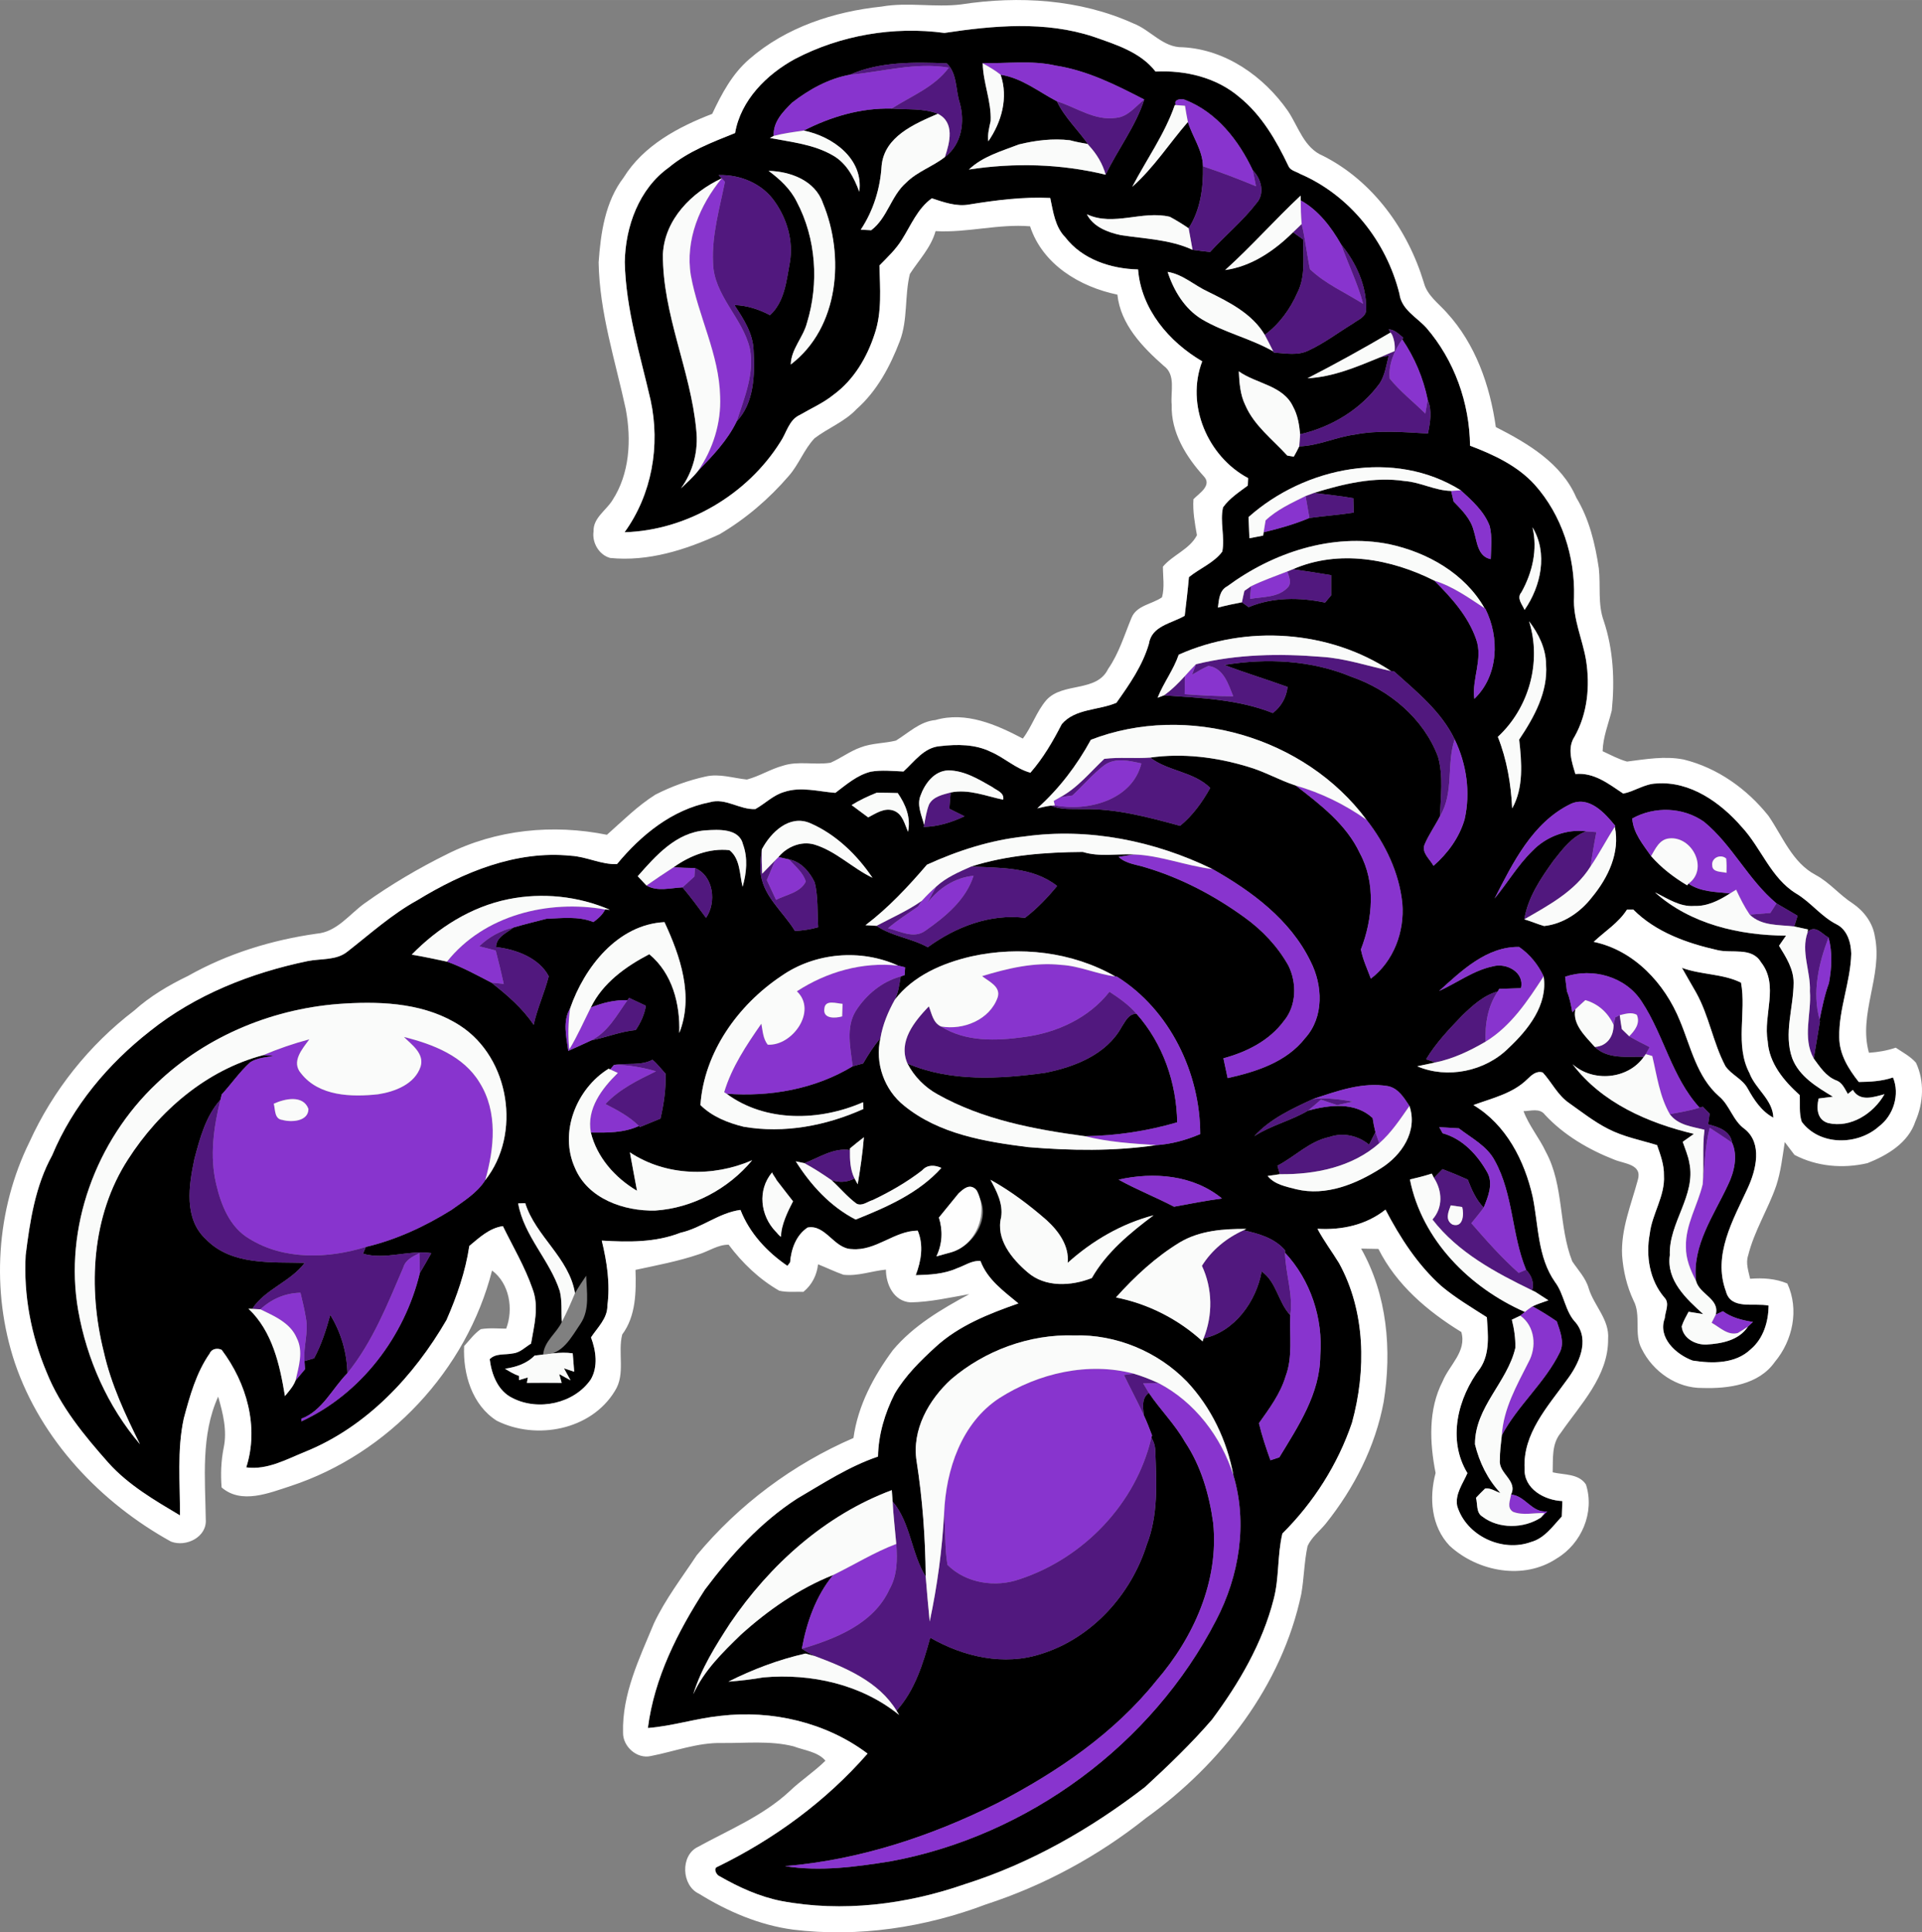 <?xml version="1.0" encoding="UTF-8"?>
<!DOCTYPE svg PUBLIC "-//W3C//DTD SVG 1.1//EN" "http://www.w3.org/Graphics/SVG/1.1/DTD/svg11.dtd">
<!-- Creator: CorelDRAW 2018 (64-Bit) -->
<svg xmlns="http://www.w3.org/2000/svg" xml:space="preserve" width="8.194in" height="8.238in" version="1.1" style="shape-rendering:geometricPrecision; text-rendering:geometricPrecision; image-rendering:optimizeQuality; fill-rule:evenodd; clip-rule:evenodd"
viewBox="0 0 30116.94 30278.14"
 xmlns:xlink="http://www.w3.org/1999/xlink">
 <rect x="0" y="0" width="30116.94" height="30278.14" fill="#808080" stroke="none"/>
 <defs>
  <style type="text/css">
   <![CDATA[
    .fil5 {fill:#FEFEFE}
    .fil0 {fill:black;fill-rule:nonzero}
    .fil2 {fill:#51187E;fill-rule:nonzero}
    .fil3 {fill:#8834CE;fill-rule:nonzero}
    .fil4 {fill:#FAFBFA;fill-rule:nonzero}
    .fil1 {fill:white;fill-rule:nonzero}
   ]]>
  </style>
 </defs>
 <g id="Layer_x0020_1">
  <g id="_988114000">
   <path class="fil0" d="M14799.13 515.73c770.64,-116.19 1580.03,-190.36 2334.27,59.08 351.18,123.43 735.19,239.6 973.49,546.17 467.37,-22.99 955.1,91.88 1316.14,402.39 347.24,281.59 575.67,678.09 765.4,1075.88 30.85,75.49 123.4,87.31 185.75,126.03 779.19,336.12 1350.94,1060.15 1554.44,1878.71 32.17,248.13 267.8,363.67 420.76,531.05 440.46,510.05 677.44,1176.34 685.96,1849.18 369.58,139.82 741.12,312.46 1011.56,609.16 427.35,477.22 634.78,1127.08 617.72,1763.18 -19.04,341.99 132.59,657.1 188.39,988.58 63.68,404.37 23.63,836.3 -180.52,1197.98 -118.81,179.86 -42.67,397.8 13.12,584.88 295.4,-26.91 520.55,154.93 750.29,307.2 177.24,-34.77 332.16,-152.28 516.62,-158.2 532.35,-42.01 1009.59,299.33 1342.39,683.34 303.92,328.88 453.59,796.25 847.44,1039.14 230.41,135.88 392.56,359.72 632.15,482.46 170.67,82.72 229.75,285.56 233.7,461.49 -10.52,443.73 -196.93,865.82 -187.76,1310.88 0.68,266.52 145.74,497.58 305.92,699.75 180.51,-1.95 362.99,-11.79 536.3,-70.87 110.29,264.52 8.52,595.35 -218.61,766.05 -335.44,300.64 -929.5,307.2 -1211.09,-70.9 -45.3,-133.92 -24.29,-280.31 -32.18,-418.81 -246.81,-221.86 -479.84,-498.22 -501.5,-844.82 -74.84,-412.25 182.48,-873.72 -105.7,-1238.02 -143.76,-240.92 -453.59,-133.93 -680.71,-189.06 -476.56,-106.99 -968.89,-281.61 -1320.08,-635.42 -24.29,0.65 -74.19,1.32 -99.12,1.32 -131.95,208.09 -345.27,338.71 -521.21,504.79 636.07,133.27 1115.93,654.46 1352.25,1239.34 170.02,406.34 263.88,875.67 609.82,1178.96 172.64,143.76 217.94,384.01 405.02,515.29 280.96,225.16 177.89,640.69 47.92,922.93 -231.07,502.18 -553.38,1051.61 -342.66,1620.08 76.14,296.05 446.37,174.62 668.9,223.18 -3.95,253.38 -80.74,515.97 -280.96,684.66 -240.92,230.43 -602.6,225.16 -910.47,176.59 -259.95,-95.85 -550.09,-358.41 -435.87,-663.65 5.92,-105.69 81.41,-234.34 -5.25,-322.98 -233.68,-272.41 -294.07,-652.48 -230.4,-998.42 36.1,-315.09 242.22,-591.45 222.53,-915.73 3.95,-165.42 -54.48,-321.65 -107.67,-475.26 -257.96,-78.76 -526.43,-129.97 -767.35,-254.69 -220.56,-112.24 -415.52,-266.5 -616.39,-408.29 -175.26,-122.09 -266.5,-321.66 -407.65,-475.27 -102.39,-30.85 -175.26,42.67 -242.21,105.69 -228.45,225.83 -552.71,297.37 -844.16,405.03 513.32,305.89 801.49,871.07 928.83,1437.57 91.91,449.66 76.15,946.56 351.19,1337.15 145.72,194.3 152.94,458.2 325.58,636.74 225.16,279.63 43.32,652.48 -143.76,899.32 -297.37,414.19 -689.91,838.24 -659.71,1386.36 -14.44,316.41 312.46,496.27 591.45,508.07 -3.28,80.09 -5.9,160.83 -8.52,241.59 -141.79,152.28 -270.47,341.99 -482.48,399.77 -452.94,166.07 -1016.16,-98.48 -1156.64,-564.53 -36.1,-187.76 89.93,-350.53 160.18,-514.66 -319.03,-524.48 -150.98,-1183.54 201.52,-1645.01 155.58,-236.32 120.78,-530.38 103.07,-797.57 -241.57,-154.91 -489.7,-301.95 -710.27,-486.4 -373.5,-333.47 -647.89,-758.83 -878.29,-1199.97 -301.95,240.92 -686.63,323.63 -1066.05,300 99.12,187.73 227.78,357.75 338.72,538.92 416.18,758.83 427.35,1681.11 202.17,2500.99 -221.2,652.49 -601.92,1250.49 -1090.32,1735.62 -80.74,336.74 -47.92,691.21 -135.9,1026.65 -175.91,693.18 -545.48,1322.06 -968.89,1891.17 -323.61,374.84 -682.66,719.46 -1047.01,1054.23 -848.76,654.46 -1795.32,1197.33 -2821.32,1521.61 -917.06,319.69 -1920.71,445.72 -2880.41,263.88 -341.35,-67.62 -662.36,-214.01 -963,-386.64 -52.51,-17.71 -106.99,-126.68 -34.8,-149.01 887.51,-432.58 1700.82,-1028.62 2351.33,-1773.66 -650.51,-489.7 -1501.24,-686.64 -2304.71,-591.45 -383.36,39.37 -752.93,160.83 -1137.59,190.36 99.77,-786.41 468.03,-1509.79 893.4,-2168.19 407.62,-542.87 872.39,-1056.2 1446.76,-1427.08 410.29,-240.25 812.02,-504.15 1265.62,-657.76 6.54,-343.31 106.34,-678.09 260.6,-983.33 166.07,-282.91 402.39,-515.94 642.64,-735.2 365.62,-335.44 836.3,-519.89 1297.12,-681.36 -230.43,-192.34 -484.46,-371.54 -594.08,-663.65 -132.6,-14.44 -246.82,71.54 -366.95,112.26 -203.49,91.88 -428.63,103.04 -647.89,108.96 85.34,-225.16 126.68,-468.7 30.85,-698.45 -368.9,3.28 -655.11,322.98 -1032.57,289.49 -278.97,-4.59 -409.61,-389.91 -692.53,-338.07 -181.17,119.48 -257.96,338.07 -275.04,546.16 -10.5,13.78 -31.51,40.7 -42.01,54.49 -319.71,-218.61 -592.76,-512.02 -735.2,-876.34 -338.07,44.64 -608.52,283.58 -940.02,357.75 -393.21,154.28 -818.58,148.36 -1233.44,122.75 80.74,332.82 133.93,676.12 87.96,1018.78 2.62,200.87 -154.25,342.66 -256.65,498.23 78.11,207.44 113.56,457.54 -2.65,657.75 -259.27,379.42 -821.83,500.2 -1224.88,293.43 -231.73,-110.27 -330.2,-370.22 -359.73,-609.82 95.18,-97.16 240.24,-64.33 361.7,-90.59 112.91,-9.84 194.3,-98.45 286.19,-153.61 47.27,-281.59 129.98,-578.96 23.64,-857.3 -118.81,-343.96 -305.24,-657.73 -464.76,-983.33 -212.01,30.2 -368.92,179.86 -526.45,310.5 -59.75,402.39 -194.96,789.68 -357.76,1161.22 -512.01,881.58 -1251.81,1673.24 -2210.84,2062.5 -296.06,119.46 -594.73,290.15 -926.23,246.16 202.85,-635.42 5.25,-1322.71 -385.33,-1841.93 -64.33,-32.18 -156.89,-18.39 -186.43,54.48 -212.67,304.59 -312.46,666.93 -407.65,1021.4 -108.31,498.23 -55.78,1012.21 -60.38,1517.66 -398.45,-237.61 -807.41,-474.59 -1120.51,-823.81 -379.42,-428.65 -752.94,-880.27 -967.6,-1417.23 -243.52,-576.34 -363.67,-1209.81 -328.87,-1835.39 66.3,-534.99 150.31,-1083.75 414.21,-1562.95 322.31,-773.94 876.99,-1434.3 1533.42,-1948.29 712.89,-570.44 1583.31,-913.09 2471.47,-1097.55 207.44,-42.01 448.99,-7.22 623.61,-149.01 357.1,-278.32 695.15,-584.89 1093.62,-804.14 719.43,-439.14 1549.16,-785.09 2408.44,-697.12 245.51,13.78 474.59,140.47 720.76,130.63 376.12,-454.91 862.55,-853.36 1455.3,-969.54 247.46,-72.87 469.99,121.43 713.53,106.99 153.61,-86.01 281.62,-220.58 454.91,-269.14 260.6,-85.99 533.68,-5.25 798.23,15.09 171.99,-129.32 342,-279.64 556.63,-332.15 168.72,-28.88 340.72,-9.84 510.71,-2.62 171.99,-155.58 322.33,-378.77 575.05,-397.15 265.19,-31.51 548.76,-31.51 794.27,89.26 215.31,92.58 389.93,264.55 619.68,326.91 200.22,-229.1 352.49,-491.01 491.01,-760.8 210.06,-246.82 576.34,-214.01 856.63,-334.78 204.82,-288.18 410.27,-582.92 510.05,-926.88 42.01,-279.63 355.79,-316.39 559.93,-436.53 24.28,-201.52 48.59,-403.04 66.3,-605.22 169.37,-138.52 390.56,-222.53 522.51,-400.42 43.99,-229.76 -40.04,-466.73 11.82,-693.2 101.08,-142.44 250.74,-238.29 387.95,-341.34 1.32,-29.55 3.94,-87.31 5.27,-116.86 -634.78,-338.05 -980.71,-1148.08 -719.46,-1830.12 -521.2,-305.24 -956.41,-817.26 -1004.99,-1439.54 -424.05,-9.85 -873.05,-156.23 -1139.57,-502.83 -162.78,-165.42 -190.36,-401.74 -236.98,-617.04 -425.36,-21.01 -849.41,34.12 -1268.21,101.75 -201.52,37.42 -398.46,-35.45 -587.51,-96.5 -223.18,160.16 -326.25,422.08 -468.03,646.59 -94.53,153.6 -227.13,277.66 -352.49,405.66 8.54,357.76 42.66,728.65 -75.5,1073.94 -118.8,366.94 -326.23,718.13 -641.32,949.84 -160.82,131.28 -352.49,213.99 -530.4,318.36 -171.99,77.47 -207.44,279 -304.59,422.09 -517.93,827.1 -1463.84,1387.03 -2441.92,1415.91 428.65,-592.08 561.91,-1358.13 408.3,-2068.41 -164.11,-714.86 -388.61,-1425.11 -405.02,-2163.6 9.19,-557.96 222.54,-1149.4 690.58,-1483.51 302.62,-253.41 675.44,-393.86 1037.81,-539.6 88.61,-514.63 493.65,-918.33 938.05,-1160.57 713.54,-373.5 1547.18,-515.94 2342.79,-408.3zm-1482.23 655.13l0 0c-332.16,60.38 -638.7,230.4 -903.24,435.87 -143.12,140.49 -303.93,305.24 -289.49,522.51 -15.09,8.54 -44.64,24.95 -59.73,32.82 334.78,64.33 687.28,98.48 988.58,274.39 213.35,122.11 329.53,345.29 411.57,567.82 70.25,-516.61 -418.14,-867.8 -870.42,-958.38 427.35,-217.93 894.05,-356.45 1377.84,-344.64 240.92,19.69 494.3,-9.19 723.4,81.42 -366.95,158.85 -837.6,356.42 -880.94,814.61 -21.66,356.45 -128.65,703.05 -326.9,1001.72 40.7,1.97 122.76,6.57 163.45,8.54 256.68,-193 310.5,-540.9 550.74,-747.69 173.97,-173.29 414.87,-250.08 604.58,-399.77 263.23,-196.92 317.04,-550.09 231.07,-852.03 -65,-202.84 -37.42,-460.16 -202.2,-615.09 -504.77,-21.01 -1047.65,-30.18 -1518.31,177.9zm2073.01 -183.16l0 0 9.19 5.25c5.25,305.9 137.85,596.05 124.06,902.6 -22.31,105.04 -51.84,209.4 -36.75,318.36 208.74,-301.95 316.41,-684.66 193,-1043.06 332.8,50.54 592.75,265.85 881.59,416.18 124.05,261.25 343.96,458.85 504.77,696.47l-23.63 -27.56c-93.2,-16.41 -185.76,-33.47 -277.01,-58.43 -269.14,-31.5 -537.6,1.32 -799.52,65.65 -272.43,105.69 -565.86,185.76 -783.14,393.2 712.89,-109.62 1440.87,-89.93 2142.59,80.74 190.38,-397.8 468.69,-754.24 605.24,-1177.64 -440.46,-227.77 -891.43,-454.9 -1387.04,-531.7 -380.07,-87.96 -769.32,-28.23 -1153.35,-40.05zm3036.64 659.06l0 0 -17.71 -1.32c-158.2,456.88 -444.41,855.33 -666.95,1281.36 336.77,-297.37 579.64,-678.76 871.75,-1016.14 72.2,234.34 231.72,441.11 236.3,695.15 6.57,338.07 -38.72,680.72 -224.5,970.87 -95.18,-65.65 -192.98,-125.38 -294.07,-179.86 -431.93,-104.4 -883.56,155.55 -1300.39,-39.4 98.45,196.28 329.52,284.88 533,326.9 377.45,58.43 770,66.97 1122.5,229.75 91.26,13.79 182.49,23.63 275.04,34.15 236.98,-259.95 512.02,-485.09 727.33,-764.75 135.9,-150.31 73.52,-384.66 -58.4,-515.31 -219.92,-468.02 -565.86,-911.78 -1062.11,-1104.11 -57.11,-26.26 -190.36,-5.25 -141.8,82.71zm-6383.12 1029.95l0 0c175.91,130.62 342,282.92 440.46,483.13 305.9,576.99 351.19,1281.36 160.18,1901.67 -59.73,227.78 -246.81,406.99 -253.38,649.87 759.48,-577.66 848.76,-1700.15 503.47,-2530.55 -122.75,-353.15 -506.1,-494.28 -850.73,-504.12zm-783.79 66.95l0 0 49.89 50.56c-471.31,219.9 -893.4,641.32 -922.28,1186.16 -6.57,946.56 435.88,1821.58 522.51,2755.02 36.77,324.29 -47.91,652.49 -239.59,917.04 91.91,-87.31 187.08,-171.97 266.52,-271.77 229.1,-236.97 463.43,-479.84 607.85,-780.49 273.06,-286.19 284.88,-731.25 263.88,-1105.42 -7.89,-270.45 -156.89,-497.57 -300.65,-714.84 196.93,5.24 384.68,67.6 557.96,158.2 231.73,-213.34 257.31,-541.56 311.81,-832.35 54.48,-331.51 -44.62,-673.5 -236.32,-945.26 -194.3,-283.58 -543.52,-429.31 -881.59,-416.84zm7938.22 1487.48l0 0c413.56,-56.46 773.29,-304.59 1064.08,-592.11 53.84,38.72 107.65,77.47 161.48,116.19 -7.87,276.36 37.42,570.45 -91.9,827.1 -113.57,259.95 -283.58,494.96 -513.32,664.98 -195.63,-330.85 -554.03,-511.37 -886.84,-675.47 -215.97,-98.48 -393.86,-273.09 -635.42,-311.81 96.5,294.73 266.52,578.97 537.6,743.06 352.51,208.77 760.8,299.35 1117.24,502.18l9.2 19.04c183.81,11.81 380.07,53.16 551.39,-36.1 244.2,-113.56 459.51,-278.99 689.26,-418.82 82.71,-63 217.93,-106.34 205.45,-235.64 7.22,-363.67 -162.8,-726.03 -390.56,-1002.38 -154.28,-271.09 -355.79,-538.26 -634.13,-691.21l-1.3 -74.84c-404.35,378.11 -770.64,794.95 -1182.24,1165.83zm2562.07 928.85l0 0 29.53 49.88c-418.14,246.17 -861.9,491.68 -1301.7,717.48 399.1,-19.69 773.94,-179.19 1138.91,-329.52l133.27 -23.64c-36.77,145.74 -57.13,301.3 -139.17,430.62 -298.68,410.29 -756.86,686.64 -1247.88,799.55 -14.44,-147.71 -37.42,-298.68 -109.64,-429.97 -156.23,-338.08 -575.67,-358.41 -852.03,-556.01 9.19,179.86 21.01,364.98 101.75,529.73 139.15,322.33 427.98,536.98 658.38,790.36 25.61,4.59 76.82,13.11 101.76,17.06 30.18,-52.51 59.07,-106.34 85.33,-161.48 300,-8.54 573.71,-145.72 868.45,-184.44 378.76,-74.2 766.05,-38.75 1148.11,-17.07 36.09,-175.92 68.27,-358.41 -3.28,-529.75 -68.93,-337.39 -204.8,-661.02 -399.1,-945.26l16.41 -25.58c-68.95,-56.46 -133.92,-126.71 -229.1,-131.95zm-2195.78 2942.13l0 0c4.6,110.26 9.2,221.2 13.14,331.48 54.49,-9.84 162.15,-30.85 215.96,-41.37l7.22 -51.83c243.55,-58.43 485.77,-126.06 717.49,-224.51 231.07,-32.17 464.08,-47.92 694.5,-84.03 -2.62,-75.49 -4.59,-150.33 -5.89,-225.15 -204.17,-37.42 -410.94,-55.16 -616.39,-83.39 457.52,-140.46 941.31,-259.27 1421.82,-185.75 248.79,18.38 477.22,150.98 726.68,154.25 9.84,42.02 28.87,125.38 38.72,166.75 128,132.6 268.48,269.79 314.43,455.55 53.18,163.46 57.78,406.32 267.83,447.04 3.92,-172.64 24.93,-348.57 -16.41,-517.94 -86.66,-231.72 -276.36,-398.44 -453.59,-561.23 -1040.45,-651.19 -2439.96,-368.92 -3325.5,420.13zm4449.3 160.15l0 0c82.71,349.22 -1.3,710.26 -173.94,1018.79 -79.44,93.21 13.11,187.73 49.88,275.69 257.33,-372.19 369.57,-888.16 124.06,-1294.48zm-4781.43 923.6l0 0c-126.7,65.65 -131.95,210.71 -147.71,334.78 124.08,-32.82 249.46,-59.73 376.15,-83.36 26.25,19.04 78.76,57.11 105.02,76.14 374.82,-158.2 804.79,-154.93 1197.98,-71.54 30.85,-38.07 63.02,-76.17 95.18,-113.57 -0.65,-105.69 0,-210.72 0,-315.74 -199.55,-34.13 -399.12,-64.33 -599.32,-93.21 719.44,-313.77 1537.36,-162.78 2216.1,178.54 267.83,267.17 529.75,556 655.78,920.33 109.62,308.52 -71.54,619.68 -28.88,932.13 379.41,-362.35 399.12,-962.33 172,-1412.66l-11.84 -7.87c-310.49,-546.14 -898,-876.32 -1497.95,-1003.69 -889.48,-176.57 -1816.36,131.3 -2532.52,659.71zm4727.61 548.12l0 0c200.88,638.05 -0.65,1358.81 -489.03,1811.76 141.79,357.1 206.12,738.47 224.5,1121.17 183.14,-324.92 149.01,-721.41 109.62,-1078.51 233.68,-348.57 452.94,-744.39 421.41,-1178.29 -2.62,-250.09 -117.48,-481.16 -266.5,-676.12zm-5489.74 524.48l0 0c-81.39,238.95 -238.27,441.14 -330.83,674.82 24.95,-9.19 75.49,-28.23 100.43,-38.07 573.74,41.35 1163.2,61.7 1705.42,277.66 131.27,-101.08 212.01,-244.18 231.05,-408.96 -329.53,-118.8 -664.32,-221.86 -992.53,-343.96 661.03,-110.29 1364.08,-76.8 1989,183.14 597.35,206.11 1134.3,653.14 1360.13,1253.11 86.63,302.62 41.99,621.64 32.15,931.48 -76.14,150.33 -175.92,288.84 -242.21,445.07 -50.56,131.27 85.33,230.39 139.81,334.1 222.53,-194.3 403.72,-441.12 487.08,-726.65 95.85,-422.74 32.17,-867.15 -155.58,-1255.76 -208.09,-434.57 -594.73,-745.69 -945.91,-1061.45 -13.79,-2.62 -40.05,-7.22 -53.84,-9.84 -966.92,-640.67 -2271.24,-727.98 -3324.17,-254.71zm-1376.53 1333.22l0 0c-219.24,401.74 -498.23,768.69 -840.24,1074.57 71.57,-15.09 141.79,-34.12 214.66,-42.66 156.89,68.27 331.48,50.53 498.23,55.13 519.89,-11.14 1027.97,125.38 1525.55,261.26 198.9,-162.15 347.91,-371.54 471.97,-594.07 -261.93,-258.64 -660.37,-259.3 -940.01,-475.27 510.04,-72.19 1033.87,-7.22 1525.53,141.79 260.6,73.53 496.27,212.69 753.59,296.06 385.33,297.37 794.28,608.51 1005.65,1061.45 251.41,463.43 201.52,1029.95 16.39,1507.17 30.2,158.85 99.8,306.54 156.24,457.52 357.75,-273.06 529.75,-737.17 492.98,-1178.94 -48.57,-481.16 -267.17,-933.45 -561.25,-1310.24 -962.98,-1297.75 -2810.84,-1836.69 -4319.32,-1253.78zm-2672.98 884.23l0 0c-54.49,150.31 24.28,305.24 60.38,450.3l-5.9 30.85c223.85,-4.59 437.84,-71.54 638.7,-166.72 -79.42,-40.04 -159.5,-79.44 -238.29,-118.16 6.57,-85.34 13.79,-170.02 21.01,-254.69 285.54,-57.78 552.71,57.76 823.83,112.91 19.68,-112.91 -103.07,-144.44 -170.67,-197.6 -212.69,-121.43 -437.19,-259.93 -689.91,-261.26 -223.85,6.57 -370.89,211.39 -439.15,404.38zm-681.39 -55.16l0 0c-136.52,54.49 -269.79,116.86 -394.5,194.3 85.99,64.35 172.64,128.68 259.95,193 122.08,-63.67 258.63,-159.5 403.04,-104.37 136.55,52.51 168.05,208.74 220.56,330.2 47.92,-221.23 -37.4,-428.66 -160.83,-607.2 -109.62,-3.94 -219.23,-5.27 -328.21,-5.92zm10869.19 177.89l0 0c-594.73,291.46 -901.27,918.36 -1188.8,1480.26 202.84,-243.52 363,-521.86 591.45,-744.39 213.33,-223.19 536.3,-348.57 844.82,-307.86 -223.85,78.76 -371.55,280.93 -513.99,460.15 -198.9,277.01 -401.08,574.37 -456.21,918.34 104.37,30.2 204.8,74.84 309.82,105.02 299.35,-31.5 568.48,-215.31 749.64,-450.3 252.08,-303.93 444.41,-701.08 358.41,-1104.79l8.55 -13.12c-165.43,-204.15 -414.87,-480.51 -703.7,-343.32zm968.24 226.48l0 0c15.74,229.76 170.02,408.3 295.4,589.48 160.83,183.79 355.13,332.82 564.53,457.52l21.66 -26.25c191.68,131.95 427.98,128 651.16,153.61 -168.69,108.31 -356.45,204.15 -561.9,196.27 -226.46,17.06 -419.46,-118.16 -613.76,-212.69 555.34,498.23 1324.67,674.17 2053.31,677.45 -36.77,53.16 -73.51,105.69 -110.27,158.85 108.96,177.24 229.73,363.67 228.43,580.94 -1.32,393.2 -158.86,794.93 -21.66,1181.58 109.62,286.85 387.96,451.63 638.04,602.6 -55.78,7.22 -168.05,21.66 -223.83,28.23 -37.42,150.33 -26.93,332.82 148.36,384.68 353.16,83.36 712.22,-150.34 883.54,-452.29 -171.97,45.96 -384.01,122.75 -496.27,-67.6 -19.04,16.41 -58.41,48.56 -78.12,64.32 -49.21,-82.06 -87.95,-182.48 -187.08,-214.66 -157.53,-63.67 -251.4,-210.71 -347.89,-341.32 32.17,-194.98 66.95,-389.28 97.8,-584.24l-5.25 -25.58c39.39,-192.34 78.12,-385.99 145.74,-570.45 43.31,-236.97 57.75,-481.16 -5.92,-715.52 -93.86,-47.91 -187.08,-182.48 -300,-110.91l-28.22 30.18 5.27 -45.94c-53.84,-11.82 -161.5,-34.8 -215.31,-46.62 13.11,-42.02 40.02,-125.38 53.16,-167.38 -110.94,-64.98 -220.56,-129.98 -330.85,-194.3 -442.42,-368.27 -690.56,-914.41 -1136.29,-1279.38 -328.87,-230.43 -773.92,-244.86 -1123.8,-50.56zm-13639.31 485.11l0 0c-12.47,108.29 -28.23,217.28 -19.69,327.55 13.12,388.61 351.84,639.37 538.94,949.86 122.75,-7.22 245.51,-24.28 364.32,-59.08 -15.09,-233.7 0.65,-471.31 -53.84,-700.4 -78.76,-165.43 -213.98,-326.25 -403.04,-361.7 -41.37,-9.19 -124.73,-27.58 -166.08,-37.42 132.59,-160.83 355.14,-254.69 561.25,-196.27 341.34,103.04 596.03,369.55 912.44,521.2 -241.56,-359.08 -575.02,-682.03 -975.46,-855.34 -326.25,-141.11 -618.37,144.42 -758.83,411.6zm-1944.36 419.45l0 0c45.29,48.59 91.25,97.15 137.2,145.74 173.95,99.77 376.79,37.42 565.17,28.88 129.98,153.61 248.81,315.74 368.27,477.22 166.75,-240.9 119.48,-657.08 -172.64,-779.84 -112.24,-1.32 -223.83,-4.59 -335.44,-12.46 252.73,-180.54 559.93,-302.62 875.04,-267.85 170.67,134.57 156.88,380.09 206.11,573.74 61.71,-215.31 84.69,-452.94 5.25,-666.28 -60.4,-252.08 -382.71,-231.07 -585.54,-217.93 -460.81,32.82 -779.19,395.82 -1063.42,718.78zm6064.77 -623.61l0 0c-533.03,56.46 -1047.01,221.23 -1532.77,443.1 -293.43,342.66 -602.6,674.81 -962.98,947.89 57.11,3.27 114.22,5.89 171.97,9.84 244.2,165.42 547.47,193 804.15,335.44 436.51,-318.38 975.44,-527.77 1523.55,-460.81 188.41,-143.76 352.51,-316.41 502.83,-498.88 -382.69,-301.97 -885.53,-280.31 -1345.03,-305.24 562.57,-178.56 1161.22,-223.85 1748.08,-227.8 260.6,81.41 535.64,26.26 802.8,38.75 -61.05,9.84 -181.83,29.52 -242.21,38.72 116.18,108.31 279.63,118.81 424.05,165.42 556.66,166.07 1077.21,440.46 1546.56,780.49 279.63,200.22 522.51,456.88 690.56,757.53 133.92,271.1 128,628.85 -71.55,867.79 -227.8,308.54 -584.24,487.08 -947.23,584.23 22.3,103.07 45.29,206.79 66.29,310.5 448.36,-99.8 922.28,-250.11 1215.71,-627.56 296.71,-328.21 275.7,-828.4 82.71,-1203.22 -316.41,-651.19 -920.96,-1097.55 -1536.05,-1444.81 -906.51,-441.77 -1937.11,-651.18 -2941.45,-511.37zm-8091.84 984.01l0 0c-582.89,117.49 -1102.79,447.02 -1514.36,868.45 185.11,30.85 368.9,70.89 552.71,109.61 242.87,86.66 468.03,211.39 695.82,328.89 246.81,193.65 485.76,397.78 662.33,661 56.45,-259.95 171.33,-503.47 236.32,-760.8 -149.01,-286.85 -515.96,-424.7 -826.43,-456.86 4.57,-160.83 164.75,-220.56 273.06,-306.57 170.67,-51.18 344.64,-91.9 516.62,-137.19 246.16,-9.84 501.5,-43.32 737.17,51.21 72.84,-53.83 143.09,-113.56 183.78,-197.6l73.55 5.27c-496.27,-214.66 -1060.8,-273.09 -1590.56,-165.42zm967.6 1710.64l0 0c-119.49,198.25 -58.43,448.99 -28.88,665.62 120.13,-54.48 241.56,-106.34 360.37,-164.1 234.35,-46.61 457.54,-139.81 696.48,-162.13 78.76,-115.54 136.54,-242.89 159.5,-380.74 -88.61,-41.35 -176.56,-82.71 -263.87,-123.4l-24.96 36.75c-198.89,-7.87 -390.56,41.35 -573.72,113.56 186.43,-384.01 546.82,-641.97 915.74,-834.32 363,300.65 484.44,779.84 470,1234.75 230.4,-578.32 17.06,-1203.9 -231.72,-1737.57 -733.25,36.75 -1255.76,706.97 -1478.94,1351.58zm6287.94 -814.63l0 0c-451.61,104.37 -911.12,301.3 -1199.95,678.76 56.46,-113.57 72.2,-240.92 91.25,-364.32 15.74,-5.25 47.27,-16.42 63.02,-21.66 1.97,-30.85 5.24,-91.26 7.22,-122.11 -27.56,-6.57 -82.72,-19.68 -110.27,-26.9 -584.89,-265.87 -1301.7,-204.82 -1829.48,163.45 -676.77,452.91 -1209.79,1192.72 -1267.57,2021.8 181.84,181.17 431.28,279.64 676.77,340.02 635.43,109.64 1294.48,-15.74 1877.41,-278.32 -1.32,-26.26 -3.95,-79.42 -5.25,-105.67 -677.44,296.7 -1524.9,320.33 -2139.97,-133.27 684.66,50.56 1384.43,-71.55 1976.51,-429.97 41.37,-11.14 123.43,-33.48 164.11,-44.64 80.74,-137.85 165.42,-274.39 271.12,-395.17 -90.61,387.95 61.05,812.01 372.19,1058.16 544.84,443.75 1263.63,563.22 1941.07,648.54 665.6,55.16 1341.73,66.97 2004.07,-30.85 238.95,-15.09 474.59,-80.09 693.85,-173.94 -1.3,-955.11 -474.6,-1946.33 -1303.67,-2465.57l-27.56 -4.57c-676.12,-387.29 -1499.3,-480.52 -2254.85,-313.79zm7329.04 542.21l0 0c281.61,-127.35 535.65,-322.3 843.52,-386.63 212.67,-59.75 498.23,95.18 439.15,341.99 -113.57,3.95 -228.45,8.54 -341.35,11.82l-21.66 39.39c-221.21,60.4 -393.2,219.91 -554.68,374.16 -206.13,214.66 -414.22,431.95 -568.47,688.61 36.77,12.47 109.61,37.4 145.72,49.89 -95.2,19.03 -190.36,39.37 -284.89,60.38 471.99,201.53 1063.42,79.44 1428.4,-282.91 307.22,-288.18 620.98,-677.44 552.05,-1126.45 -87.3,-185.1 -215.96,-343.97 -384.66,-460.81 -508.74,-7.22 -899.95,371.54 -1253.13,690.56zm1974.56 -223.85l0 0c8.52,76.17 17.71,152.31 28.23,228.45 44.61,105.04 64.32,216.62 84.01,328.21l49.23 -46.61c-54.48,232.38 162.15,430.63 304.59,590.78 207.44,196.95 507.44,146.39 768.03,153.61 -248.79,354.48 -795.6,403.7 -1117.26,116.86 455.58,604.57 1183.56,920.95 1901.04,1091.65 -43.99,30.85 -131.3,93.2 -175.29,124.05 36.78,108.32 84.04,215.31 103.72,329.55 107.67,512.67 -325.58,938.69 -305.89,1447.41 -56.45,394.51 258.63,684.01 523.18,922.95 -57.11,-9.19 -172,-27.56 -229.1,-36.77 -39.37,74.17 -82.04,147.71 -107.64,228.45 15.73,187.73 217.28,293.43 389.91,284.88 239.59,-14.44 507.41,-65.62 647.89,-280.96 19.69,-18.36 59.08,-54.48 78.77,-72.84 -166.73,-26.93 -333.47,-66.3 -471.32,-168.06 -27.58,13.14 -84.03,39.39 -111.59,52.52 64.98,-248.79 -256.01,-315.74 -309.17,-528.43 -63.68,-556 279.63,-1026.65 501.5,-1505.19 96.5,-197.58 156.23,-453.59 64.33,-657.1 -28.88,-191.66 -216.64,-247.47 -376.79,-290.8 7.87,-55.79 15.74,-110.94 24.28,-166.07 -36.09,-36.77 -71.54,-73.52 -106.99,-109.64l-50.56 15.11c-435.2,-475.26 -557.31,-1131.03 -904.54,-1658.8 -250.11,-393.86 -769.35,-539.6 -1202.59,-393.21zm-22071.17 1673.24l0 0c-947.88,894.08 -1453.98,2260.1 -1228.83,3553.27 135.22,764.75 462.13,1507.17 968.89,2099.25 -231.72,-465.4 -453.59,-939.34 -567.8,-1449.38 -250.76,-1001.72 -193,-2130.12 380.73,-3014.99 487.73,-760.8 1232.12,-1400.83 2117.65,-1632.55 41.34,2.65 123.4,8.55 164.77,11.82 -123.43,22.98 -257.99,30.2 -366.28,98.47 -168.72,150.99 -295.4,340.04 -448.36,505.45 -5.24,20.36 -15.08,61.71 -19.68,82.06 -229.76,254.68 -321.67,600.63 -407.65,924.91 -88.61,417.49 -170.67,940.01 180.51,1262.98 401.08,412.88 1022.08,353.8 1547.21,368.9 -224.5,299.32 -618.35,409.61 -822.5,721.41l-58.43 -2.62c375.47,356.45 490.36,877.64 571.1,1368.65 62.35,-76.14 130.62,-150.33 166.07,-243.54 49.89,-59.08 99.12,-118.16 148.36,-177.24 -2.62,-32.17 -6.57,-95.85 -8.54,-127.35 37.42,-11.16 112.91,-32.82 150.98,-43.99 115.54,-213.98 189.05,-446.36 253.39,-680.04 168.7,275.04 261.25,590.78 268.47,913.74 -236.32,238.29 -393.85,593.4 -722.73,713.54 0.67,10.5 1.32,30.85 1.97,41.35 936.07,-432.58 1616.14,-1330.58 1855.73,-2324.42 62.36,-102.4 120.79,-207.44 179.87,-311.81 -359.73,-52.51 -714.86,109.64 -1069.99,9.19 10.5,-26.26 32.83,-79.44 43.32,-105.69 475.92,-112.24 928.2,-322.31 1341.75,-580.28 189.7,-137.2 402.39,-264.55 529.73,-466.07 571.1,-723.38 384.02,-1912.84 -389.28,-2418.3 -531.04,-347.26 -1190.75,-386.63 -1807.14,-349.88 -1089.01,61.05 -2163.6,494.28 -2953.28,1253.11zm7770.17 -372.19l0 0c-182.48,98.48 -404.35,45.29 -603.25,81.39 -15.11,17.74 -45.29,52.52 -59.75,70.25l-24.28 -11.17c-505.45,313.12 -779.84,999.77 -526.46,1556.4 202.84,481.82 766.72,677.45 1255.11,666.28 584.21,-37.42 1149.4,-339.39 1520.93,-788.38 -612.44,267.17 -1350.93,251.42 -1916.11,-123.41 34.79,200.87 75.49,401.08 111.58,601.95 -342.66,-202.84 -626.2,-520.55 -723.38,-913.08 254.71,3.27 515.97,7.22 752.94,-102.42l17.06 15.76c106.99,-43.99 214.01,-87.31 320.99,-131.3 53.18,-231.72 88.63,-468.03 78.77,-706.32 -68.93,-70.89 -127.36,-153.61 -204.15,-215.96zm10353.88 613.77l0 0c-328.87,152.93 -674.81,309.82 -922.93,583.56 263.87,-171.33 576.99,-242.22 844.16,-401.74 334.78,-88.63 734.55,-138.5 1009.59,117.49 10.52,74.19 25.6,148.36 43.99,221.23 -34.15,65 -66.95,130.62 -99.12,196.27 -174.62,-142.44 -406.34,-194.95 -621.64,-120.13 -314.43,66.3 -538.92,306.55 -814.64,449.64 9.2,32.83 28.23,99.8 37.42,133.27 -47.91,6.57 -143.1,20.36 -191.01,27.58 108.31,135.22 288.16,166.07 447.02,208.09 466.73,112.89 940.66,-81.41 1329.28,-328.88 324.26,-203.5 579.62,-581.59 445.71,-976.12 -84.68,-127.32 -173.3,-276.36 -334.77,-310.48 -403.07,-68.92 -796.25,76.79 -1173.05,200.22zm1974.54 442.42l0 0c13.79,23.63 40.05,71.55 53.16,95.83 314.44,86.01 547.47,340.7 701.73,617.06 95.2,173.29 9.85,380.73 -58.41,547.46 -120.13,-122.76 -188.39,-280.96 -249.44,-438.49 -130.63,-58.43 -261.93,-113.56 -395.18,-164.11 -45.29,45.96 -89.93,91.9 -134.57,137.85 -8.54,-17.07 -25.6,-51.21 -34.13,-67.62 -112.89,36.1 -227.78,65.65 -342.64,91.91 188.38,948.53 936.72,1696.22 1800.57,2075.63 -17.73,15.11 -53.16,43.99 -70.9,58.43 -33.47,15.76 -99.77,47.26 -132.6,63.02 36.77,143.74 57.78,290.8 55.16,439.8 -124.08,541.56 -634.78,928.2 -632.8,1513.08 68.92,282.26 198.23,548.76 398.44,762.1 -79.41,-23.63 -153.58,-82.71 -238.94,-69.57 -49.21,47.26 -97.15,95.85 -143.74,145.74 28.2,97.15 -1.32,233.02 100.42,294.07 255.36,197.6 651.84,189.05 917.04,15.11 32.82,-32.17 66.3,-64.35 99.77,-96.5 -245.51,25.61 -342.66,-246.82 -567.8,-263.88 108.96,-217.94 -197.6,-328.88 -175.27,-538.94 -0.65,-130.62 16.41,-260.6 30.85,-389.91 250.76,-471.32 675.47,-821.2 909.82,-1301.7 76.79,-157.56 1.3,-330.2 -48.59,-483.13 -123.4,-84.69 -250.08,-164.78 -381.38,-235.67 80.09,-36.77 166.07,-64.33 250.11,-93.88 -68.93,-43.97 -136.55,-87.96 -204.17,-131.95 -13.12,-5.89 -38.07,-18.36 -50.54,-24.28 35.45,-124.05 -11.81,-233.68 -95.18,-322.95 -227.78,-551.41 -198.23,-1180.27 -489.68,-1708.04 -121.46,-232.38 -365,-353.83 -563.88,-508.07 -102.4,-6.57 -204.82,-13.14 -307.22,-18.39zm-9234.02 333.47l0 0 0 25.61c-256,-40.7 -483.78,119.45 -714.19,205.45 -33.47,-7.22 -101.08,-21.66 -134.57,-28.88 234.35,372.19 542.87,709.61 938.72,912.44 485.09,-194.31 986.6,-412.25 1343.04,-809.39 -104.37,-47.26 -221.23,-53.83 -301.95,38.74 -238.3,184.46 -501.52,335.45 -773.27,464.75 -82.72,22.98 -170.02,103.72 -256.68,55.14 -143.76,-107 -257.98,-246.82 -389.91,-366.95 118.14,41.37 248.78,35.45 360.38,-26.91 12.47,22.99 37.42,68.93 49.89,91.91 42.02,-244.86 77.46,-490.36 97.15,-737.17 -74.17,56.45 -146.39,115.53 -218.61,175.26zm-1160.57 1305.65l0 0c20.36,1.95 62.38,7.22 83.39,9.17 0.65,-181.84 106.34,-331.5 185.75,-486.4l-280.28 -324.94c-12.49,-31.5 -36.77,-95.18 -48.59,-127.35 -233.03,277.01 -184.46,677.44 59.73,929.52zm5370.28 -816.61l0 0c281.61,156.23 582.89,275.04 869.12,424.05 249.43,-45.94 498.88,-95.18 750.93,-128.65 -448.99,-370.23 -1070.64,-419.46 -1620.05,-295.4zm-2008.02 1.97l0 0c97.8,179.86 199.57,372.85 168.04,584.88 -87.96,345.94 168.05,655.13 414.21,865.17 277.02,240.9 684.01,216.62 1006.31,89.94 233.05,-407 598.68,-706.32 967.58,-983.34 -502.17,130.65 -961.67,399.12 -1345.69,745.06 25.61,-268.48 -143.09,-497.58 -330.17,-668.9 -273.09,-238.29 -563.23,-456.88 -880.27,-632.8zm-498.9 212.69l0 0 -309.17 379.41c65,204.15 53.83,413.54 -38.72,608.52 80.74,-22.98 162.12,-45.29 242.87,-67.63 382.04,-118.14 656.43,-621.63 360.38,-959.05l12.46 -25.58c-99.12,-90.59 -190.35,-6.57 -267.82,64.33zm-6901.71 157.53l0 0c91.25,513.34 495.61,887.5 652.51,1374.57 38.72,157.55 20.34,321.65 32.15,482.48 -84.68,179.86 -275.04,299.33 -292.76,510.69 300.65,16.42 442.45,-274.39 587.51,-485.75 147.04,-221.88 93.2,-499.55 86.66,-748.99 -61.06,89.28 -121.46,179.22 -175.29,273.74 -93.21,-557.31 -616.38,-890.13 -779.84,-1410.67 -27.56,1.3 -83.36,3.28 -110.94,3.94zm10372.27 607.87l0 0c-380.07,230.4 -709.61,535.64 -1005,865.82 505.45,99.77 978.09,340.69 1357.51,688.61l15.09 -47.26c487.06,-103.72 825.8,-579 910.46,-1048.99 236.32,166.73 256.68,482.48 448.99,685.33 -15.09,319.03 42.02,651.16 -73.51,957.72 -82.04,273.74 -254.68,505.45 -418.16,735.2 47.27,196.93 111.62,389.93 180.54,580.94 34.77,-11.16 104.37,-34.13 139.15,-45.96 297.35,-489.04 638.05,-998.42 641.34,-1593.8 46.61,-581.59 -152.29,-1184.85 -552.07,-1612.19l0 -39.39c-163.45,-190.38 -414.84,-262.58 -650.51,-312.46l43.32 -21.66c-353.81,-2.63 -725.35,24.28 -1037.15,208.09zm-3588.05 2148.5l0 0c-349.88,320.33 -617.69,791 -541.56,1280.04 93.86,599.3 137.84,1204.54 143.1,1811.08 -227.8,-366.28 -235.02,-842.19 -517.91,-1176.32 -3.3,-43.97 -9.87,-133.25 -13.14,-177.89 -1046.36,390.58 -1911.54,1171.07 -2533.17,2086.15 -227.78,350.53 -454.25,710.24 -577.66,1112.63 165.43,-369.55 461.47,-657.73 747.68,-935.39 426.68,-384.68 907.84,-720.11 1443.49,-933.45 -269.79,328.87 -414.87,740.45 -489.7,1155.33 66.3,39.37 132.6,82.71 203.5,114.86 -36.78,-9.84 -110.29,-30.2 -147.05,-40.04 -418.16,94.52 -824.47,247.47 -1207.17,440.47 183.14,-13.79 366.3,-34.8 546.81,-66.3 750.31,-66.31 1535.39,107.64 2128.15,588.15 -9.85,-17.06 -30.2,-49.89 -40.72,-66.95 287.53,-317.06 416.86,-739.14 527.79,-1144.16 521.2,300 1157.93,447.02 1743.46,252.73 789.69,-247.47 1402.8,-925.56 1648.96,-1707.39 182.48,-463.43 153.6,-968.89 135.22,-1455.95 0,-80.09 -19.69,-156.23 -62.35,-223.18l11.16 -35.45c-40.69,-106.99 -81.41,-214.01 -129.97,-317.72 -9.85,-125.38 -38.75,-263.22 79.41,-349.21 177.24,263.88 407,489.7 564.53,767.35 253.38,378.11 382.06,824.48 443.75,1271.5 93.2,907.19 -306.55,1796.67 -889.46,2470.82 -660.38,825.13 -1553.13,1430.35 -2482.63,1914.8 -1041.08,521.23 -2172.78,896.7 -3337.28,991.88 550.09,87.96 1108.06,11.16 1652.88,-75.49 2154.41,-396.5 4100.06,-1830.8 5103.09,-3779.08 361.05,-691.88 495.6,-1514.38 269.8,-2270.59 -99.78,-544.17 -349.22,-1064.73 -728.63,-1468.44 -456.89,-470 -1111.35,-742.44 -1767.77,-722.73 -698.45,-21.01 -1396.9,235.67 -1926.63,687.94zm-6526.89 -371.54l0 0c-124.06,128 -292.1,179.86 -463.45,206.11 70.25,42.02 140.49,85.99 219.91,112.92l-0.65 64.97c34.8,-10.49 103.72,-30.85 138.52,-41.34l-15.12 84.68c181.84,-3.28 363.67,-0.67 545.51,0l-38.07 -137.2c44.64,24.29 133.25,72.85 177.24,97.16 -25.61,-47.26 -76.82,-141.14 -103.07,-187.74l160.16 53.18c-8.54,-96.5 -16.41,-192.34 -22.98,-288.18 -200.2,-29.55 -399.77,15.09 -598,35.45z"/>
   <path class="fil0" d="M26355.58 15165.31c299.33,110.94 642.64,90.58 925.56,232.37 86.66,462.78 -99.77,977.41 132.6,1417.88 94.53,250.76 364.98,414.21 374.18,697.78 -187.76,-100.42 -303.28,-279.63 -403.72,-459.48 -81.41,-149.01 -254.69,-212.04 -347.92,-348.57 -194.3,-368.27 -256,-791.01 -460.13,-1154.66 -72.87,-129.32 -149.01,-256.01 -220.58,-385.31z"/>
   <path class="fil0" d="M17575.82 16091.51c59.73,-88.61 106.99,-206.12 232.37,-206.77 414.87,466.07 627.56,1081.81 638.05,1701.47 -469.34,137.2 -956.4,210.71 -1445.44,217.28 -793.63,-106.34 -1601.7,-258.64 -2307.37,-655.11 -202.17,-110.94 -368.24,-278.97 -473.92,-483.14 679.39,288.18 1438.89,242.89 2154.38,145.09 460.81,-89.93 964.31,-285.56 1201.93,-718.81z"/>
   <path class="fil1" d="M15061.04 68.7c901.94,-138.5 1860.97,-81.39 2699.89,298.68 270.45,103.72 462.13,380.06 771.97,372.84 674.82,35.45 1270.85,457.54 1648.31,998.45 166.07,248.13 250.74,579.61 552.7,704.34 781.16,395.82 1327.95,1158.6 1577.41,1986.38 51.86,200.19 229.75,322.95 359.72,470.65 449.66,490.35 676.8,1141.52 768.03,1791.4 499.55,254.69 1031.92,567.8 1261.65,1107.39 203.5,336.75 295.4,724.05 352.51,1109.37 29.55,274.39 -19.69,559.27 78.11,824.48 149.01,449.64 172.64,930.15 124.73,1399.5 -53.16,211.36 -137.84,416.83 -143.76,638.7 125.38,57.1 247.47,125.38 382.04,162.15 293.43,-36.77 592.76,-90.61 888.16,-32.18 528.42,129.33 991.85,460.16 1328.6,882.91 222.53,323.63 373.52,733.23 739.8,926.23 217.28,116.18 374.16,314.43 581.59,447.02 176.59,120.78 314.43,304.59 346.61,520.55 124.73,613.11 -263.9,1208.5 -93.88,1818.33 143.1,-9.2 284.23,-33.5 420.13,-79.44 108.31,72.22 227.77,135.22 316.39,234.34 137.2,290.15 118.81,630.18 -8.54,920.33 -110.29,336.09 -439.15,531.04 -750.29,654.46 -382.69,89.26 -793.63,54.49 -1144.17,-129.32 -51.19,-67.62 -101.75,-133.92 -152.28,-200.87 -36.1,230.4 -61.06,464.75 -135.23,687.93 -128,368.92 -343.31,705 -437.82,1086.39 -42.02,122.09 3.92,246.82 30.18,367.6 197.58,-15.74 397.13,-3.94 582.91,74.19 188.39,406.34 85.98,892.73 -196.27,1229.49 -250.76,357.75 -729.31,420.13 -1133.02,407.64 -402.39,5.27 -775.89,-256 -951.16,-610.47 -129.97,-235.67 -3.27,-525.15 -130.62,-762.12 -103.72,-221.86 -160.18,-462.13 -177.9,-705.67 -20.34,-410.92 142.45,-794.92 246.17,-1180.91 74.82,-246.17 -209.4,-253.38 -364.98,-317.06 -404.37,-158.2 -791.66,-384.01 -1089.68,-704.35 -81.39,-110.29 -222.53,-58.43 -336.09,-57.1 85.34,229.08 247.47,418.14 350.53,639.34 286.21,529.1 195.63,1163.21 412.91,1713.96 91.9,138.5 212.67,261.25 258.62,426.02 84.04,271.77 326.93,487.08 303.28,791.66 5.25,580.94 -432.58,1022.71 -742.41,1471.06 -145.09,173.95 -118.84,407 -126.06,617.06 177.24,42.67 407.65,17.71 521.23,191 141.11,435.88 -69.6,927.55 -457.54,1158.61 -517.28,345.29 -1236.71,208.09 -1677.84,-197.58 -290.15,-304.59 -324.92,-751.61 -220.55,-1141.54 -93.23,-475.26 -118.16,-993.85 110.94,-1436.92 103.72,-255.35 380.07,-467.38 292.1,-771.97 -527.11,-322.95 -1016.81,-739.12 -1298.42,-1301.7 -90.58,-1.95 -181.17,-3.28 -271.75,-5.25 409.61,724.06 483.79,1590.53 353.81,2400.57 -130.63,703.7 -464.75,1356.2 -909.81,1911.53 -94.53,115.54 -220.58,210.72 -282.92,348.56 -53.83,247.47 -54.48,502.18 -98.47,751.61 -303.27,1436.95 -1256.4,2665.78 -2433.37,3510.59 -745.72,594.73 -1598.43,1057.53 -2505.62,1352.25 -958.37,363.01 -2001.45,520.56 -3022.2,396.5 -528.42,-70.25 -1027.3,-284.24 -1477.62,-563.22 -273.09,-126.7 -294.07,-598 -18.38,-731.93 490.36,-269.14 1021.41,-486.41 1436.92,-871.74 178.56,-171.32 387.96,-306.55 563.88,-480.49 -120.13,-141.79 -332.82,-161.5 -500.22,-225.18 -364.97,-91.88 -746.36,-47.91 -1118.55,-51.84 -384.68,-9.19 -746.36,132.6 -1117.9,204.15 -216.64,49.88 -438.5,-149.01 -434.57,-365.65 -17.06,-607.19 257.33,-1166.46 483.79,-1713.28 179.87,-381.38 439.82,-718.14 671.54,-1068.67 659.05,-792.97 1508.46,-1427.08 2455.05,-1836.04 69.57,-509.39 315.73,-966.92 616.39,-1375.22 321.65,-384.66 762.75,-643.29 1198.64,-878.96 -305.9,53.18 -611.14,124.08 -922.95,129.33 -261.25,-18.39 -383.36,-280.96 -383.36,-513.32 -222.53,20.33 -441.12,106.34 -666.27,80.07 -135.23,-47.92 -264.55,-110.92 -397.15,-163.46 -19.03,170.68 -95.85,321.67 -229.1,431.28 -126.67,-3.94 -255.35,11.17 -379.39,-17.73 -312.49,-179.19 -577.67,-433.24 -792.98,-720.76 -165.43,-1.95 -310.49,101.75 -464.1,149.67 -323.61,109.62 -661.03,173.29 -995.13,244.84 10.49,346.61 7.87,722.08 -208.12,1012.87 -73.52,286.86 55.81,619.03 -114.86,884.21 -371.54,614.42 -1232.13,775.89 -1849.83,467.38 -387.95,-244.86 -532.35,-733.9 -512.67,-1170.41 84.04,-91.26 158.21,-194.98 261.26,-265.21 131.28,-21.66 265.2,-9.84 397.8,-7.87 117.51,-306.55 51.86,-708.29 -221.23,-911.14 -398.44,1560.35 -1625.3,2873.21 -3154.8,3376.68 -339.37,109.64 -772.62,291.48 -1083.11,22.34 -16.41,-207.44 -8.54,-415.52 32.18,-619.68 57.75,-270.45 -11.17,-544.19 -86.01,-802.82 -273.74,601.95 -203.5,1282.01 -194.3,1924.65 20.36,275.05 -307.87,437.85 -544.83,346.61 -1102.82,-609.82 -2033.64,-1590.53 -2445.21,-2796.39 -377.45,-1128.41 -297.37,-2403.2 230.4,-3471.21 366.28,-804.15 934.75,-1516.36 1637.14,-2052.66 251.4,-226.48 542.87,-397.8 846.79,-544.84 619.68,-349.88 1312.21,-561.9 2014.59,-661.03 317.04,-26.91 511.34,-304.59 751.61,-476.57 407.62,-291.45 840.89,-546.79 1290.53,-769.32 770.65,-387.95 1663.4,-473.95 2504.94,-303.28 245.51,-217.28 480.51,-454.25 760.16,-629.52 248.13,-126.7 513.98,-223.85 787.05,-283.58 216.61,-49.88 431.27,25.61 645.92,47.27 194.98,-51.21 368.27,-162.8 562.57,-215.96 242.24,-80.09 500.2,-7.9 747.01,-47.27 162.8,-69.58 304.59,-181.17 472.64,-240.25 176.59,-68.27 369.58,-61.7 552.06,-106.34 198.9,-120.14 374.84,-300 619.66,-322.31 477.89,-138.5 953.81,70.89 1369.99,290.13 144.41,-189.7 214.66,-426.02 371.54,-605.87 258.64,-281.61 785.76,-113.56 964.94,-485.09 170.02,-244.2 254.06,-530.41 366.96,-802.17 80.09,-195.63 320.33,-211.37 477.22,-320.33 43.32,-155.58 14.44,-321.67 14.44,-480.52 157.53,-186.43 419.45,-271.09 533.02,-492.31 -32.83,-186.43 -67.6,-374.17 -54.49,-564.53 89.28,-92.56 296.05,-215.96 162.8,-357.75 -278.32,-306.57 -517.26,-690.58 -503.47,-1119.88 -21.66,-204.17 70.89,-470.65 -125.38,-612.44 -334.78,-296.06 -675.47,-647.92 -726.01,-1115.28 -588.16,-121.46 -1172.39,-472.64 -1368,-1070.64 -497.58,-40.72 -983.99,103.72 -1480.91,75.49 -71.55,259.28 -261.91,452.28 -403.04,672.17 -84.04,344.64 -29.55,715.51 -157.56,1051.61 -151.63,395.82 -356.45,781.81 -678.09,1066.04 -185.78,197.6 -445.72,294.75 -657.73,456.21 -164.11,173.32 -244.2,406.99 -401.08,586.86 -310.49,361.03 -677.44,676.12 -1088.38,917.69 -533.65,245.51 -1119.2,430.62 -1713.28,370.89 -173.94,-47.27 -286.21,-239.62 -259.95,-416.86 -7.87,-208.09 192.34,-324.26 292.76,-483.11 275.07,-420.13 301.97,-953.14 211.39,-1434.3 -164.11,-760.16 -412.25,-1514.39 -424.71,-2298.15 32.17,-459.51 102.39,-951.83 391.23,-1327.97 310.49,-501.53 854.66,-793.63 1388.35,-998.43 148.36,-315.09 314.43,-628.86 583.57,-859.93 572.4,-497.57 1324.68,-743.07 2069.72,-821.18 413.56,-73.52 833,17.06 1247.88,-34.15zm-261.91 447.02l0 0c-795.61,-107.64 -1629.25,34.8 -2342.79,408.3 -444.41,242.24 -849.44,645.94 -938.05,1160.57 -362.36,145.74 -735.19,286.19 -1037.81,539.6 -468.03,334.12 -681.39,925.55 -690.58,1483.51 16.41,738.49 240.9,1448.74 405.02,2163.6 153.61,710.27 20.34,1476.32 -408.3,2068.41 978.09,-28.88 1924,-588.81 2441.92,-1415.91 97.15,-143.09 132.6,-344.62 304.59,-422.09 177.9,-104.37 369.58,-187.08 530.4,-318.36 315.09,-231.72 522.53,-582.91 641.32,-949.84 118.16,-345.29 84.04,-716.17 75.5,-1073.94 125.36,-128 257.96,-252.06 352.49,-405.66 141.79,-224.51 244.86,-486.43 468.03,-646.59 189.05,61.05 385.99,133.92 587.51,96.5 418.79,-67.63 842.84,-122.76 1268.21,-101.75 46.62,215.31 74.2,451.63 236.98,617.04 266.52,346.61 715.52,492.98 1139.57,502.83 48.57,622.28 483.79,1134.3 1004.99,1439.54 -261.25,682.04 84.68,1492.07 719.46,1830.12 -1.33,29.55 -3.95,87.31 -5.27,116.86 -137.2,103.05 -286.86,198.9 -387.95,341.34 -51.86,226.46 32.17,463.43 -11.82,693.2 -131.95,177.89 -353.15,261.9 -522.51,400.42 -17.71,202.18 -42.02,403.7 -66.3,605.22 -204.14,120.14 -517.93,156.91 -559.93,436.53 -99.78,343.96 -305.24,638.7 -510.05,926.88 -280.29,120.78 -646.58,87.96 -856.63,334.78 -138.52,269.79 -290.8,531.7 -491.01,760.8 -229.75,-62.36 -404.37,-234.34 -619.68,-326.91 -245.51,-120.78 -529.08,-120.78 -794.27,-89.26 -252.73,18.38 -403.07,241.57 -575.05,397.15 -169.99,-7.22 -341.99,-26.26 -510.71,2.62 -214.63,52.51 -384.65,202.84 -556.63,332.15 -264.55,-20.34 -537.63,-101.08 -798.23,-15.09 -173.29,48.56 -301.3,183.13 -454.91,269.14 -243.54,14.44 -466.07,-179.86 -713.53,-106.99 -592.75,116.18 -1079.17,514.63 -1455.3,969.54 -246.17,9.84 -475.26,-116.86 -720.76,-130.63 -859.28,-87.98 -1689.01,257.98 -2408.44,697.12 -398.46,219.24 -736.52,525.81 -1093.62,804.14 -174.62,141.79 -416.18,107 -623.61,149.01 -888.16,184.46 -1758.58,527.11 -2471.47,1097.55 -656.43,513.99 -1211.11,1174.36 -1533.42,1948.29 -263.9,479.21 -347.91,1027.97 -414.21,1562.95 -34.8,625.58 85.34,1259.05 328.87,1835.39 214.66,536.95 588.18,988.58 967.6,1417.23 313.11,349.22 722.06,586.21 1120.51,823.81 4.6,-505.45 -47.92,-1019.43 60.38,-1517.66 95.2,-354.46 194.98,-716.81 407.65,-1021.4 29.53,-72.87 122.09,-86.66 186.43,-54.48 390.58,519.21 588.18,1206.51 385.33,1841.93 331.5,43.99 630.17,-126.7 926.23,-246.16 959.03,-389.26 1698.84,-1180.92 2210.84,-2062.5 162.8,-371.54 298.02,-758.83 357.76,-1161.22 157.53,-130.65 314.44,-280.31 526.45,-310.5 159.53,325.6 345.95,639.37 464.76,983.33 106.34,278.34 23.63,575.7 -23.64,857.3 -91.9,55.16 -173.29,143.77 -286.19,153.61 -121.46,26.26 -266.52,-6.57 -361.7,90.59 29.53,239.6 128,499.55 359.73,609.82 403.05,206.77 965.62,85.99 1224.88,-293.43 116.21,-200.2 80.76,-450.31 2.65,-657.75 102.4,-155.58 259.27,-297.37 256.65,-498.23 45.97,-342.66 -7.22,-685.96 -87.96,-1018.78 414.86,25.61 840.22,31.53 1233.44,-122.75 331.5,-74.17 601.95,-313.11 940.02,-357.75 142.44,364.32 415.5,657.73 735.2,876.34 10.49,-13.79 31.5,-40.72 42.01,-54.49 17.07,-208.09 93.86,-426.68 275.04,-546.16 282.92,-51.84 413.56,333.48 692.53,338.07 377.45,33.48 663.66,-286.21 1032.57,-289.49 95.83,229.75 54.49,473.29 -30.85,698.45 219.26,-5.92 444.41,-17.07 647.89,-108.96 120.13,-40.72 234.35,-126.7 366.95,-112.26 109.62,292.11 363.65,471.31 594.08,663.65 -460.81,161.47 -931.5,345.93 -1297.12,681.36 -240.25,219.26 -476.57,452.29 -642.64,735.2 -154.26,305.24 -254.06,640.02 -260.6,983.33 -453.59,153.61 -855.33,417.51 -1265.62,657.76 -574.37,370.89 -1039.14,884.21 -1446.76,1427.08 -425.36,658.4 -793.63,1381.78 -893.4,2168.19 384.66,-29.53 754.23,-150.99 1137.59,-190.36 803.47,-95.2 1654.2,101.75 2304.71,591.45 -650.51,745.04 -1463.82,1341.07 -2351.33,1773.66 -72.19,22.33 -17.71,131.3 34.8,149.01 300.64,172.64 621.64,319.03 963,386.64 959.7,181.84 1963.36,55.81 2880.41,-263.88 1026,-324.28 1972.56,-867.15 2821.32,-1521.61 364.35,-334.77 723.4,-679.39 1047.01,-1054.23 423.41,-569.11 792.98,-1197.98 968.89,-1891.17 87.98,-335.44 55.16,-689.91 135.9,-1026.65 488.39,-485.12 869.12,-1083.12 1090.32,-1735.62 225.18,-819.88 214.01,-1742.16 -202.17,-2500.99 -110.94,-181.17 -239.6,-351.19 -338.72,-538.92 379.42,23.63 764.1,-59.08 1066.05,-300 230.4,441.14 504.79,866.5 878.29,1199.97 220.58,184.44 468.7,331.48 710.27,486.4 17.71,267.18 52.51,561.25 -103.07,797.57 -352.49,461.47 -520.55,1120.53 -201.52,1645.01 -70.25,164.13 -196.28,326.9 -160.18,514.66 140.49,466.05 703.7,730.6 1156.64,564.53 212.01,-57.78 340.69,-247.49 482.48,-399.77 2.62,-80.76 5.24,-161.5 8.52,-241.59 -278.99,-11.81 -605.89,-191.66 -591.45,-508.07 -30.2,-548.12 362.35,-972.17 659.71,-1386.36 187.08,-246.84 368.92,-619.69 143.76,-899.32 -172.64,-178.54 -179.86,-442.44 -325.58,-636.74 -275.04,-390.59 -259.28,-887.5 -351.19,-1337.15 -127.35,-566.5 -415.51,-1131.68 -928.83,-1437.57 291.45,-107.67 615.71,-179.21 844.16,-405.03 66.95,-63.02 139.82,-136.54 242.21,-105.69 141.15,153.61 232.4,353.17 407.65,475.27 200.87,141.79 395.83,296.05 616.39,408.29 240.92,124.73 509.39,175.94 767.35,254.69 53.19,153.61 111.62,309.84 107.67,475.26 19.69,324.28 -186.43,600.63 -222.53,915.73 -63.67,345.94 -3.28,726.01 230.4,998.42 86.66,88.64 11.17,217.29 5.25,322.98 -114.22,305.24 175.92,567.8 435.87,663.65 307.87,48.57 669.55,53.84 910.47,-176.59 200.22,-168.69 277.01,-431.28 280.96,-684.66 -222.53,-48.56 -592.76,72.87 -668.9,-223.18 -210.72,-568.47 111.59,-1117.9 342.66,-1620.08 129.97,-282.24 233.03,-697.77 -47.92,-922.93 -187.08,-131.28 -232.38,-371.54 -405.02,-515.29 -345.94,-303.28 -439.8,-772.62 -609.82,-1178.96 -236.32,-584.88 -716.17,-1106.07 -1352.25,-1239.34 175.94,-166.08 389.26,-296.7 521.21,-504.79 24.93,0 74.82,-0.67 99.12,-1.32 351.19,353.81 843.52,528.43 1320.08,635.42 227.12,55.13 536.95,-51.86 680.71,189.06 288.18,364.3 30.86,825.77 105.7,1238.02 21.66,346.61 254.69,622.96 501.5,844.82 7.89,138.5 -13.12,284.89 32.18,418.81 281.59,378.11 875.66,371.54 1211.09,70.9 227.13,-170.7 328.89,-501.53 218.61,-766.05 -173.32,59.08 -355.79,68.92 -536.3,70.87 -160.18,-202.17 -305.24,-433.24 -305.92,-699.75 -9.17,-445.06 177.24,-867.15 187.76,-1310.88 -3.95,-175.94 -63.03,-378.77 -233.7,-461.49 -239.59,-122.75 -401.74,-346.58 -632.15,-482.46 -393.85,-242.89 -543.52,-710.26 -847.44,-1039.14 -332.8,-384.01 -810.04,-725.35 -1342.39,-683.34 -184.46,5.92 -339.39,123.43 -516.62,158.2 -229.75,-152.28 -454.9,-334.12 -750.29,-307.2 -55.79,-187.08 -131.93,-405.02 -13.12,-584.88 204.15,-361.68 244.2,-793.62 180.52,-1197.98 -55.81,-331.48 -207.44,-646.59 -188.39,-988.58 17.06,-636.1 -190.38,-1285.96 -617.72,-1763.18 -270.44,-296.7 -641.97,-469.34 -1011.56,-609.16 -8.52,-672.84 -245.51,-1339.12 -685.96,-1849.18 -152.96,-167.38 -388.6,-282.92 -420.76,-531.05 -203.5,-818.56 -775.25,-1542.59 -1554.44,-1878.71 -62.35,-38.72 -154.9,-50.54 -185.75,-126.03 -189.73,-397.78 -418.16,-794.28 -765.4,-1075.88 -361.05,-310.5 -848.77,-425.38 -1316.14,-402.39 -238.3,-306.57 -622.31,-422.74 -973.49,-546.17 -754.24,-249.44 -1563.63,-175.27 -2334.27,-59.08zm11556.45 14649.58l0 0c71.57,129.3 147.71,256 220.58,385.31 204.14,363.65 265.84,786.4 460.13,1154.66 93.23,136.54 266.52,199.57 347.92,348.57 100.43,179.86 215.96,359.06 403.72,459.48 -9.2,-283.58 -279.65,-447.02 -374.18,-697.78 -232.37,-440.47 -45.94,-955.1 -132.6,-1417.88 -282.92,-141.79 -626.23,-121.43 -925.56,-232.37z"/>
   <path class="fil2" d="M13316.9 1170.85c470.67,-208.09 1013.54,-198.91 1518.31,-177.9 164.78,154.93 137.2,412.25 202.2,615.09 85.98,301.94 32.17,655.11 -231.07,852.03 76.8,-227.12 157.55,-542.87 -110.94,-677.41 -229.1,-90.61 -482.48,-61.73 -723.4,-81.42 308.54,-198.89 670.23,-336.09 895.38,-641.32 -519.89,-89.28 -1034.54,64.33 -1550.49,110.94z"/>
   <path class="fil2" d="M17930.3 1559.45c-136.55,423.4 -414.86,779.84 -605.24,1177.64 -47.91,-171.32 -139.15,-323.63 -259.3,-453.59 -160.82,-237.62 -380.73,-435.22 -504.77,-696.47 305.24,94.53 592.75,309.19 926.87,259.28 186.43,-15.74 304.59,-179.19 442.44,-286.86z"/>
   <path class="fil2" d="M18849.94 2605.81c280.96,93.21 557.31,198.9 831.05,312.46 -13.14,-62.35 -38.07,-187.08 -50.53,-250.11 131.92,130.65 194.3,365 58.4,515.31 -215.31,279.65 -490.35,504.8 -727.33,764.75 -92.55,-10.52 -183.78,-20.36 -275.04,-34.15 -20.34,-112.24 -41.34,-225.15 -61.05,-337.39 185.78,-290.15 231.07,-632.8 224.5,-970.87z"/>
   <path class="fil2" d="M11259.63 2743.66c338.07,-12.47 687.29,133.27 881.59,416.84 191.69,271.75 290.8,613.74 236.32,945.26 -54.49,290.8 -80.07,619.01 -311.81,832.35 -173.29,-90.59 -361.03,-152.96 -557.96,-158.2 143.76,217.28 292.76,444.39 300.65,714.84 21,374.17 9.17,819.23 -263.88,1105.42 118.16,-365.63 280.31,-743.74 205.47,-1136.29 -110.94,-484.44 -569.13,-834.97 -577.01,-1351.58 -19.71,-429.3 103.05,-846.79 186.43,-1264.28 -12.49,-13.12 -37.42,-40.05 -49.91,-53.81l-49.89 -50.56z"/>
   <path class="fil2" d="M20261.93 3639.03c44.64,-43.32 89.28,-85.98 134.58,-129.32 56.45,233.68 81.38,473.94 130.62,708.94 240.25,229.1 553.36,364.98 832.35,542.22 -85.34,-320.99 -233.7,-618.36 -343.96,-929.52 227.77,276.36 397.78,638.72 390.56,1002.38 12.47,129.3 -122.75,172.64 -205.45,235.64 -229.75,139.83 -445.06,305.27 -689.26,418.82 -171.32,89.26 -367.59,47.91 -551.39,36.1l-9.2 -19.04c-43.99,-86.66 -86.64,-173.3 -132.59,-257.96 229.75,-170.02 399.75,-405.03 513.32,-664.98 129.32,-256.65 84.03,-550.74 91.9,-827.1 -53.83,-38.72 -107.64,-77.47 -161.48,-116.19z"/>
   <path class="fil2" d="M21759.92 5159.99c95.18,5.24 160.15,75.49 229.1,131.95l-16.41 25.58c-126.71,177.9 -219.26,393.86 -195.63,615.74 164.77,201.52 372.19,364.32 557.31,546.79 9.19,-54.48 28.23,-162.8 37.42,-217.28 71.55,171.33 39.37,353.83 3.28,529.75 -382.06,-21.68 -769.35,-57.13 -1148.11,17.07 -294.75,38.72 -568.45,175.91 -868.45,184.44 3.94,-47.26 10.5,-142.44 14.44,-189.7 491.01,-112.91 949.19,-389.26 1247.88,-799.55 82.04,-129.32 102.4,-284.88 139.17,-430.62l-133.27 23.64c75.49,-32.83 150.33,-65.65 227.12,-97.15 7.9,-89.94 -5.89,-175.27 -40.69,-256.01l-23.63 -34.8 -29.53 -49.88z"/>
   <path class="fil2" d="M20458.21 7771.92c33.47,-12.47 99.12,-36.1 131.95,-48.59 205.45,28.23 412.23,45.97 616.39,83.39 1.3,74.82 3.27,149.66 5.89,225.15 -230.41,36.1 -463.43,51.86 -694.5,84.03 -20.36,-114.87 -40.05,-229.76 -59.73,-343.97z"/>
   <path class="fil2" d="M20171.34 8954.14c22.33,-8.52 66.3,-26.26 87.98,-34.79 200.2,28.88 399.77,59.08 599.32,93.21 0,105.02 -0.65,210.06 0,315.74 -32.17,37.4 -64.33,75.5 -95.18,113.57 -393.2,-83.39 -823.16,-86.66 -1197.98,71.54 -26.26,-19.03 -78.77,-57.1 -105.02,-76.14 11.81,-59.75 24.28,-119.48 38.72,-179.21 26.25,-17.74 78.11,-53.83 104.37,-72.22 -5.9,66.3 -11.17,132.6 -16.41,198.9 196.93,-36.75 433.9,-18.36 584.88,-172.64 77.46,-72.2 25.61,-176.57 -0.67,-257.98z"/>
   <path class="fil2" d="M18739.68 10408.15c639.36,-158.21 1310.88,-170.02 1966,-116.21 372.19,22.33 726.01,145.09 1088.35,221.23 13.79,2.62 40.05,7.22 53.84,9.84 351.18,315.76 737.82,626.88 945.91,1061.45 -130.63,392.55 -7.22,835.64 -229.1,1203.24 9.84,-309.84 54.48,-628.86 -32.15,-931.48 -225.83,-599.97 -762.78,-1047.01 -1360.13,-1253.11 -624.91,-259.95 -1327.97,-293.43 -1989,-183.14 328.21,122.09 663,225.16 992.53,343.96 -19.04,164.78 -99.78,307.87 -231.05,408.96 -542.22,-215.96 -1131.68,-236.3 -1705.42,-277.66 121.44,-86.01 227.13,-192.34 327.58,-302.6 -1.98,95.17 -3.3,189.7 -3.95,284.88 252.73,18.38 506.76,32.17 760.8,32.17 -76.8,-189.05 -150.98,-443.1 -389.26,-475.26 -88.61,39.37 -171.32,88.61 -254.71,137.2 19.71,-54.49 39.4,-108.97 59.76,-163.45z"/>
   <path class="fil2" d="M16610.87 12492.3c275.04,-146.37 470.02,-393.2 693.18,-601.94 238.3,-29.55 479.86,-1.97 719.46,-19.71 279.64,215.97 678.08,216.62 940.01,475.27 -124.06,222.53 -273.07,431.92 -471.97,594.07 -497.58,-135.88 -1005.65,-272.41 -1525.55,-261.26 -166.75,-4.6 -341.34,13.14 -498.23,-55.13l60.4 -4.6c517.28,101.75 1215.06,-82.06 1356.2,-656.43 -188.41,-42.01 -406.34,-95.18 -577.67,25.6 -184.46,139.82 -332.82,320.34 -502.83,476.57 -47.91,7.22 -144.41,20.34 -192.98,27.56z"/>
   <path class="fil2" d="M14558.21 12603.91c66.3,-124.08 214.66,-152.31 338.07,-186.43 -7.22,84.68 -14.44,169.35 -21.01,254.69 78.79,38.72 158.86,78.12 238.29,118.16 -200.87,95.18 -414.86,162.13 -638.7,166.72l5.9 -30.85c21.01,-108.31 36.77,-219.24 77.46,-322.3z"/>
   <path class="fil2" d="M24855.64 13026.65c40.05,3.27 119.46,9.17 158.86,11.82 -35.45,179.86 -64.33,361.02 -93.88,542.19 -241.57,385.33 -653.14,603.93 -1035.19,824.48 55.13,-343.97 257.31,-641.34 456.21,-918.34 142.44,-179.22 290.15,-381.39 513.99,-460.15z"/>
   <path class="fil2" d="M11917.4 13637.78c-8.54,-110.27 7.22,-219.26 19.69,-327.55 -3.95,126.68 0.65,252.73 5.89,380.06 66.97,-69.57 134.57,-138.5 201.55,-207.42 -40.7,103.05 -84.69,204.8 -128.68,307.22 47.27,103.04 95.85,206.11 144.42,309.82 159.51,-82.06 378.09,-111.59 466.07,-285.54 -40.7,-142.44 -167.38,-240.92 -262.57,-347.91 189.06,35.45 324.28,196.27 403.04,361.7 54.49,229.1 38.75,466.7 53.84,700.4 -118.81,34.8 -241.57,51.86 -364.32,59.08 -187.09,-310.49 -525.81,-561.25 -538.94,-949.86z"/>
   <path class="fil2" d="M14671.11 13891.16c156.88,-143.74 355.78,-229.1 548.12,-313.76 459.5,24.93 962.33,3.27 1345.03,305.24 -150.33,182.48 -314.43,355.13 -502.83,498.88 -548.11,-66.95 -1087.05,142.44 -1523.55,460.81 -256.68,-142.44 -559.95,-170.02 -804.15,-335.44 238.94,-126.7 488.39,-235.67 710.27,-391.9 -14.44,22.33 -42.67,66.3 -57.11,88.63 -158.2,111.59 -324.29,213.99 -471.32,341.34 188.39,45.96 406.32,172.64 587.51,36.1 311.81,-217.93 632.8,-482.48 752.26,-858.61 -294.75,30.21 -541.56,192.33 -720.76,422.09 44.64,-84.68 88.63,-170.02 136.54,-253.39z"/>
   <path class="fil2" d="M10890.73 13601.68c292.11,122.76 339.39,538.94 172.64,779.84 -119.46,-161.48 -238.29,-323.61 -368.27,-477.22 61.73,-57.11 123.43,-113.56 185.79,-169.37 2.62,-33.47 7.22,-100.42 9.84,-133.25z"/>
   <path class="fil2" d="M27836.49 14155.05c110.29,64.32 219.91,129.32 330.85,194.3 -13.14,42.01 -40.05,125.36 -53.16,167.38 -238.97,-28.23 -509.4,-3.94 -697.13,-185.11 107.64,-9.84 215.31,-18.38 323.6,-26.25 23.63,-37.42 72.22,-112.91 95.85,-150.33z"/>
   <path class="fil2" d="M7509.45 14827.89c149.01,-145.09 332.82,-246.82 535.65,-294.1 -108.31,86.01 -268.48,145.74 -273.06,306.57 310.48,32.17 677.43,170.02 826.43,456.86 -64.98,257.33 -179.87,500.85 -236.32,760.8 -176.57,-263.22 -415.52,-467.35 -662.33,-661 48.56,4.59 145.72,14.44 193.65,19.68 -38.07,-175.26 -80.74,-349.88 -126.03,-523.16 -86.01,-21.68 -171.99,-43.34 -257.99,-65.65z"/>
   <path class="fil2" d="M28352.43 14579.11c112.92,-71.57 206.13,63 300,110.91 -154.26,404.38 -258.63,857.98 -139.82,1285.97l5.25 25.58c-30.85,194.96 -65.63,389.26 -97.8,584.24 -181.19,-324.94 -32.83,-702.4 -59.73,-1051.61 14.44,-310.5 -145.09,-620.98 -36.12,-924.91l28.22 -30.18z"/>
   <path class="fil2" d="M13406.83 15845.35c162.15,-256 410.29,-463.43 705.67,-544.83 -19.04,123.4 -34.79,250.74 -91.25,364.32 -105.02,188.39 -189.7,389.26 -225.15,603.25 -105.7,120.78 -190.38,257.31 -271.12,395.17 -40.69,11.16 -122.75,33.5 -164.11,44.64 -32.8,-283.58 -110.92,-601.29 45.96,-862.55z"/>
   <path class="fil2" d="M17384.79 15540.12c152.31,99.77 303.93,205.45 423.4,344.62 -125.38,0.65 -172.64,118.16 -232.37,206.77 -237.62,433.25 -741.12,628.88 -1201.93,718.81 -715.49,97.8 -1474.99,143.09 -2154.38,-145.09 -151.64,-347.26 110.94,-661.02 334.77,-896.67 45.96,112.24 64.98,257.31 189.71,315.08 386.63,244.2 866.49,227.12 1302.35,166.07 511.36,-66.3 1015.51,-296.7 1338.46,-709.59z"/>
   <path class="fil2" d="M22915.23 15909.02c161.48,-154.25 333.47,-313.76 554.68,-374.16 -157.53,232.37 -202.85,510.71 -191.03,787.06 -245.49,143.76 -506.1,268.48 -786.4,325.6 -36.12,-12.49 -108.96,-37.42 -145.72,-49.89 154.25,-256.66 362.33,-473.95 568.47,-688.61z"/>
   <path class="fil2" d="M9831.9 15672.72l24.96 -36.75c87.31,40.69 175.26,82.04 263.87,123.4 -22.96,137.85 -80.74,265.2 -159.5,380.74 -238.94,22.33 -462.13,115.53 -696.48,162.13 262.57,-131.28 403.72,-400.43 567.15,-629.52z"/>
   <path class="fil2" d="M25310.54 15942.5l70.25 -35.45c9.19,72.87 20.33,145.74 32.82,218.61 28.88,28.22 86.64,84.01 115.54,112.24 103.72,61.71 212.01,114.87 320.33,170 -20.34,36.78 -40.05,72.87 -60.38,109.64l-30.2 41.35c-260.6,-7.22 -560.6,43.34 -768.03,-153.61 191.03,-13.79 294.08,-162.8 293.43,-346.58 6.57,-28.9 19.68,-86.66 26.25,-116.21z"/>
   <path class="fil2" d="M10223.8 16605.5c76.79,62.35 135.22,145.07 204.15,215.96 9.85,238.29 -25.6,474.6 -78.77,706.32 -106.99,43.99 -214.01,87.31 -320.99,131.3l-17.06 -15.76c-150.34,-149.01 -337.42,-248.79 -524.5,-343.31 218.61,-235.02 509.4,-375.49 792.98,-514 -214.66,-59.73 -435.23,-103.04 -659.06,-99.12 198.9,-36.1 420.78,17.09 603.25,-81.39z"/>
   <path class="fil2" d="M20577.68 17219.27c208.75,-21.66 418.14,6.54 623.61,42.02 -62.36,13.76 -187.08,41.34 -249.44,55.13 -84.68,-29.55 -168.72,-57.78 -253.38,-85.34 -66.31,57.11 -131.3,115.54 -199.57,170.02 -267.17,159.51 -580.29,230.4 -844.16,401.74 248.13,-273.74 594.07,-430.63 922.93,-583.56z"/>
   <path class="fil2" d="M3047.05 18155.99c85.98,-324.28 177.89,-670.23 407.65,-924.91 -107.02,429.3 -170.68,883.56 -67.62,1320.75 76.79,327.55 211.36,675.46 515.94,855.98 543.52,339.37 1235.4,315.73 1828.82,131.28 -10.49,26.25 -32.82,79.42 -43.32,105.69 355.13,100.45 710.26,-61.7 1069.99,-9.19 -59.08,104.37 -117.51,209.4 -179.87,311.81 -0.65,-103.72 -2.63,-207.44 -7.22,-311.16 -101.75,51.21 -215.96,102.42 -250.76,221.88 -246.81,575.04 -479.84,1166.48 -876.99,1658.8 -7.22,-322.96 -99.77,-638.7 -268.47,-913.74 -64.35,233.68 -137.85,466.07 -253.39,680.04 -38.07,11.17 -113.56,32.83 -150.98,43.99 -19.69,-225.8 66.31,-448.34 22.98,-672.17 -21.01,-134.57 -54.49,-265.87 -85.34,-398.46 -238.94,4.6 -454.25,97.8 -628.2,259.95 -32.15,-1.32 -96.5,-5.24 -128,-7.22 204.15,-311.81 598,-422.09 822.5,-721.41 -525.13,-15.11 -1146.13,43.97 -1547.21,-368.9 -351.18,-322.98 -269.12,-845.49 -180.51,-1262.98z"/>
   <path class="fil2" d="M26631.93 17356.46l50.56 -15.11c35.45,36.12 70.9,72.87 106.99,109.64 -8.54,55.13 -16.41,110.27 -24.28,166.07 160.15,43.32 347.91,99.13 376.79,290.8 -114.87,-81.38 -233.7,-158.2 -351.18,-234.99 -75.5,288.83 -78.14,587.5 -110.29,882.88 24.28,-284.23 -8.55,-569.77 28.23,-853.35 -194.98,-49.89 -414.21,-69.58 -543.54,-244.19 156.23,-28.23 313.79,-55.13 466.72,-101.75z"/>
   <path class="fil2" d="M21453.36 17936.08c32.17,-65.65 64.97,-131.27 99.12,-196.27 15.09,43.99 44.64,131.3 59.73,174.61 -423.4,374.17 -1006.96,491.66 -1557.71,484.44 -9.19,-33.47 -28.22,-100.43 -37.42,-133.27 275.72,-143.09 500.22,-383.34 814.64,-449.64 215.31,-74.82 447.02,-22.31 621.64,120.13z"/>
   <path class="fil2" d="M12604.01 18226.23c230.41,-86.01 458.2,-246.16 714.19,-205.45 -1.95,150.98 3.3,306.55 71.57,444.39 -111.6,62.36 -242.24,68.28 -360.38,26.91 -137.85,-95.18 -277.67,-187.08 -425.38,-265.85z"/>
   <path class="fil2" d="M22469.51 18457.3c44.64,-45.96 89.28,-91.9 134.57,-137.85 133.25,50.56 264.55,105.69 395.18,164.11 61.05,157.53 129.32,315.73 249.44,438.49 -60.4,84.68 -128.01,164.11 -193.65,244.86 235,269.79 473.29,540.9 741.77,778.51 28.88,-12.46 86.63,-36.74 116.18,-49.21 83.37,89.26 130.63,198.9 95.18,322.95 -576.99,-280.28 -1161.88,-592.76 -1562.3,-1110.67 168.05,-186.43 155.58,-449.01 23.63,-651.18zm263.23 429.97l0 0c-38.07,101.08 -93.86,231.72 28.22,301.3 168.05,52.51 180.54,-162.8 151.64,-275.04 -45.29,-6.57 -135.22,-19.71 -179.86,-26.26z"/>
   <path class="fil2" d="M18833.53 19834.47c154.93,-248.13 386.64,-437.17 651.84,-556.63 235.67,49.88 487.06,122.08 650.51,312.46l0 39.39c5.92,328.21 129.33,645.92 82.71,978.09 -192.32,-202.85 -212.67,-518.59 -448.99,-685.33 -84.66,469.99 -423.4,945.27 -910.46,1048.99 147.71,-364.35 141.79,-779.84 -25.61,-1136.97z"/>
   <path class="fil2" d="M17766.85 21524.8c133.25,39.37 263.22,90.58 389.91,149.01 -61.05,0.65 -182.48,1.97 -243.54,3.27 28.88,49.24 58.43,98.48 88.61,147.71 -118.16,85.99 -89.26,223.83 -79.41,349.21 -98.48,-212.69 -208.77,-418.79 -311.16,-629.5 39.39,-4.6 116.86,-15.09 155.58,-19.69z"/>
   <path class="fil2" d="M18041.24 22527.17c42.66,66.95 62.35,143.09 62.35,223.18 18.38,487.06 47.26,992.52 -135.22,1455.95 -246.16,781.82 -859.26,1459.91 -1648.96,1707.39 -585.53,194.3 -1222.26,47.27 -1743.46,-252.73 -110.94,405.02 -240.27,827.1 -527.79,1144.16 -279.63,-457.54 -798.87,-674.81 -1280.01,-855.33 -70.9,-32.15 -137.2,-75.49 -203.5,-114.86 531.72,-157.56 1128.4,-393.21 1373.26,-932.8 124.05,-215.31 124.05,-470 106.34,-709.59 -19.03,-221.88 -45.96,-442.45 -57.1,-664.98 282.9,334.13 290.12,810.04 517.91,1176.32 18.36,235 40.05,469.37 63,704.35 118.84,-559.28 195.63,-1127.08 225.83,-1698.19 25.6,269.14 6.57,542.87 52.51,810.04 290.15,290.8 752.93,359.06 1133.65,224.5 998.43,-329.52 1822.26,-1185.53 2061.2,-2217.41z"/>
   <path class="fil3" d="M15389.91 987.7c384.02,11.82 773.27,-47.91 1153.35,40.05 495.61,76.8 946.59,303.93 1387.04,531.7 -137.85,107.67 -256.01,271.12 -442.44,286.86 -334.12,49.91 -621.63,-164.75 -926.87,-259.28 -288.84,-150.33 -548.79,-365.63 -881.59,-416.18 -86.66,-69.58 -182.51,-125.38 -280.31,-177.9l-9.19 -5.25z"/>
   <path class="fil3" d="M13316.9 1170.85c515.96,-46.61 1030.6,-200.22 1550.49,-110.94 -225.15,305.24 -586.85,442.44 -895.38,641.32 -483.79,-11.81 -950.5,126.71 -1377.84,344.64 -157.55,22.98 -315.76,43.32 -470,83.36 -14.44,-217.28 146.37,-382.03 289.49,-522.51 264.53,-205.47 571.07,-375.49 903.24,-435.87z"/>
   <path class="fil3" d="M18426.55 1646.76c-48.56,-87.96 84.69,-108.97 141.8,-82.71 496.25,192.33 842.19,636.09 1062.11,1104.11 12.46,63.03 37.39,187.76 50.53,250.11 -273.74,-113.56 -550.09,-219.24 -831.05,-312.46 -4.59,-254.04 -164.1,-460.81 -236.3,-695.15 -17.07,-84.04 -32.17,-168.72 -45.29,-253.41 -47.92,-3.92 -95.18,-6.54 -141.8,-10.49z"/>
   <path class="fil3" d="M11309.53 2794.22c12.49,13.76 37.42,40.69 49.91,53.81 -83.37,417.49 -206.13,834.98 -186.43,1264.28 7.87,516.61 466.07,867.14 577.01,1351.58 74.84,392.55 -87.31,770.65 -205.47,1136.29 -144.42,300.65 -378.76,543.52 -607.85,780.49 235,-340.01 365.62,-753.58 347.26,-1168.44 -14.46,-661.68 -343.32,-1256.41 -458.86,-1898.39 -89.93,-553.39 138.52,-1097.57 484.44,-1519.63z"/>
   <path class="fil3" d="M20381.4 3140.14c278.34,152.96 479.86,420.13 634.13,691.21 110.26,311.16 258.62,608.52 343.96,929.52 -278.99,-177.24 -592.1,-313.12 -832.35,-542.22 -49.24,-235 -74.17,-475.26 -130.62,-708.94 -11.82,-122.76 -13.79,-246.16 -15.12,-369.57z"/>
   <path class="fil3" d="M21776.98 5933.26c-23.63,-221.88 68.92,-437.84 195.63,-615.74 194.3,284.24 330.17,607.87 399.1,945.26 -9.19,54.48 -28.23,162.8 -37.42,217.28 -185.12,-182.48 -392.55,-345.27 -557.31,-546.79z"/>
   <path class="fil3" d="M22889.63 7681.99c177.24,162.8 366.94,329.52 453.59,561.23 41.34,169.37 20.33,345.3 16.41,517.94 -210.06,-40.72 -214.66,-283.58 -267.83,-447.04 -45.94,-185.76 -186.43,-322.95 -314.43,-455.55 -9.85,-41.37 -28.88,-124.73 -38.72,-166.75 38.07,-2.62 113.56,-7.22 150.98,-9.84z"/>
   <path class="fil3" d="M19831.33 8153.96c178.53,-169.35 408.28,-273.07 626.88,-382.04 19.68,114.21 39.37,229.1 59.73,343.97 -231.72,98.45 -473.94,166.08 -717.49,224.51 7.23,-46.62 22.98,-139.83 30.88,-186.44z"/>
   <path class="fil3" d="M19603.54 9185.86c183.81,-89.93 377.45,-156.88 567.8,-231.72 26.28,81.41 78.12,185.78 0.67,257.98 -150.98,154.28 -387.95,135.88 -584.88,172.64 5.24,-66.3 10.5,-132.6 16.41,-198.9z"/>
   <path class="fil3" d="M22475.41 9097.9c289.49,89.28 536.97,267.17 787.06,431.93l11.84 7.87c227.12,450.32 207.41,1050.31 -172,1412.66 -42.66,-312.46 138.5,-623.61 28.88,-932.13 -126.03,-364.33 -387.95,-653.16 -655.78,-920.33z"/>
   <path class="fil3" d="M18567.05 10592.61c55.78,-62.38 112.88,-124.73 172.64,-184.46 -20.36,54.48 -40.05,108.96 -59.76,163.45 83.39,-48.59 166.1,-97.83 254.71,-137.2 238.29,32.15 312.46,286.21 389.26,475.26 -254.04,0 -508.07,-13.79 -760.8,-32.17 0.65,-95.18 1.97,-189.71 3.95,-284.88z"/>
   <path class="fil3" d="M22564.69 12787.7c221.88,-367.6 98.47,-810.69 229.1,-1203.24 187.74,388.61 251.42,833.02 155.58,1255.76 -83.36,285.53 -264.55,532.35 -487.08,726.65 -54.48,-103.72 -190.36,-202.84 -139.81,-334.1 66.29,-156.23 166.07,-294.75 242.21,-445.07z"/>
   <path class="fil3" d="M17306.68 11988.17c171.33,-120.78 389.26,-67.6 577.67,-25.6 -141.14,574.37 -838.92,758.18 -1356.2,656.43l-17.06 -69.57c24.93,-14.46 74.82,-43.34 99.77,-57.13 48.57,-7.22 145.07,-20.34 192.98,-27.56 170.02,-156.23 318.38,-336.75 502.83,-476.57z"/>
   <path class="fil3" d="M20302.64 12308.51c397.78,114.22 772.62,297.37 1110.02,536.95 294.08,376.79 512.67,829.08 561.25,1310.24 36.77,441.77 -135.23,905.89 -492.98,1178.94 -56.45,-150.98 -126.05,-298.67 -156.24,-457.52 185.12,-477.22 235.02,-1043.74 -16.39,-1507.17 -211.37,-452.94 -620.33,-764.08 -1005.65,-1061.45z"/>
   <path class="fil3" d="M24608.16 12598.64c288.83,-137.19 538.27,139.17 703.7,343.32l-8.55 13.12c-133.24,205.47 -245.51,423.4 -382.69,625.58 29.55,-181.17 58.43,-362.33 93.88,-542.19 -39.4,-2.65 -118.81,-8.55 -158.86,-11.82 -308.52,-40.72 -631.5,84.66 -844.82,307.86 -228.45,222.53 -388.61,500.87 -591.45,744.39 287.53,-561.9 594.07,-1188.8 1188.8,-1480.26z"/>
   <path class="fil3" d="M25576.4 12825.12c349.88,-194.3 794.93,-179.87 1123.8,50.56 445.72,364.97 693.86,911.11 1136.29,1279.38 -23.63,37.42 -72.22,112.91 -95.85,150.33 -108.29,7.87 -215.96,16.41 -323.6,26.25 -83.39,-122.75 -149.67,-256.01 -212.69,-390.56 -23.63,15.09 -71.57,43.97 -95.2,58.41 -223.18,-25.61 -459.48,-21.66 -651.16,-153.61 320.33,-229.75 56.45,-747.68 -302.62,-708.27 -152.96,13.76 -215.97,162.78 -283.58,277.01 -125.38,-181.17 -279.65,-359.72 -295.4,-589.48zm1253.78 735.87l0 0c1.32,112.24 147.03,94.52 223.19,115.53 3.27,-74.84 1.95,-149.67 -4.6,-223.85 -87.98,-77.46 -235.65,-9.84 -218.59,108.32z"/>
   <path class="fil3" d="M12144.53 13482.87c13.11,-13.14 39.37,-40.04 53.16,-53.83 41.35,9.84 124.71,28.23 166.08,37.42 95.18,106.99 221.86,205.47 262.57,347.91 -87.98,173.95 -306.55,203.49 -466.07,285.54 -48.57,-103.72 -97.15,-206.79 -144.42,-309.82 43.99,-102.42 87.98,-204.17 128.68,-307.22z"/>
   <path class="fil3" d="M17527.91 13427.07c60.38,-9.2 181.16,-28.88 242.21,-38.72 419.47,16.41 813.99,179.86 1228.83,229.08 615.09,347.26 1219.65,793.62 1536.05,1444.81 193,374.82 214.01,875.01 -82.71,1203.22 -293.43,377.45 -767.35,527.77 -1215.71,627.56 -21,-103.72 -43.99,-207.44 -66.29,-310.5 362.99,-97.15 719.43,-275.69 947.23,-584.23 199.55,-238.94 205.47,-596.68 71.55,-867.79 -168.05,-300.65 -410.94,-557.31 -690.56,-757.53 -469.35,-340.04 -989.9,-614.42 -1546.56,-780.49 -144.42,-46.61 -307.87,-57.11 -424.05,-165.42z"/>
   <path class="fil3" d="M10129.93 13875.41c139.81,-97.81 281.59,-193 425.36,-286.19 111.6,7.87 223.19,11.14 335.44,12.46 -2.62,32.83 -7.22,99.78 -9.84,133.25 -62.36,55.81 -124.06,112.26 -185.79,169.37 -188.38,8.54 -391.22,70.89 -565.17,-28.88z"/>
   <path class="fil3" d="M14534.58 14144.55c179.21,-229.76 426.02,-391.88 720.76,-422.09 -119.46,376.14 -440.46,640.69 -752.26,858.61 -181.19,136.54 -399.12,9.85 -587.51,-36.1 147.03,-127.35 313.12,-229.75 471.32,-341.34 14.44,-22.33 42.67,-66.3 57.11,-88.63 71.54,-78.76 147.04,-153.61 227.12,-223.85 -47.91,83.37 -91.9,168.72 -136.54,253.39z"/>
   <path class="fil3" d="M7004.01 15068.13c582.24,-730.6 1586.6,-975.44 2478.66,-817.91 -40.69,84.04 -110.94,143.77 -183.78,197.6 -235.67,-94.53 -491.01,-61.05 -737.17,-51.21 -171.99,45.29 -345.95,86.01 -516.62,137.19 -202.84,47.27 -386.64,149.01 -535.65,294.1 86.01,22.31 171.99,43.97 257.99,65.65 45.29,173.29 87.96,347.91 126.03,523.16 -47.92,-5.24 -145.09,-15.09 -193.65,-19.68 -227.78,-117.51 -452.94,-242.24 -695.82,-328.89z"/>
   <path class="fil3" d="M28512.61 15976c-118.81,-428 -14.44,-881.59 139.82,-1285.97 63.67,234.36 49.23,478.55 5.92,715.52 -67.62,184.46 -106.35,378.11 -145.74,570.45z"/>
   <path class="fil3" d="M22550.25 15528.29c353.17,-319.03 744.39,-697.78 1253.13,-690.56 168.7,116.84 297.37,275.72 384.66,460.81 -248.78,382.71 -510.69,780.49 -909.16,1023.38 -11.82,-276.36 33.5,-554.69 191.03,-787.06l21.66 -39.39c112.91,-3.28 227.78,-7.87 341.35,-11.82 59.08,-246.81 -226.48,-401.74 -439.15,-341.99 -307.87,64.33 -561.91,259.28 -843.52,386.63z"/>
   <path class="fil3" d="M12486.5 15532.89c468.06,-304.59 1026.68,-464.08 1585.96,-403.04 27.55,7.22 82.71,20.33 110.27,26.9 -1.98,30.85 -5.25,91.26 -7.22,122.11 -15.74,5.24 -47.27,16.41 -63.02,21.66 -295.38,81.39 -543.52,288.83 -705.67,544.83 -156.88,261.26 -78.76,578.97 -45.96,862.55 -592.08,358.41 -1291.85,480.52 -1976.51,429.97 -9.19,-5.9 -27.58,-17.73 -36.75,-23.63 118.16,-395.18 349.89,-739.15 582.26,-1073.92 21.66,112.24 25.6,234.35 99.77,328.87 385.99,24.29 781.81,-529.73 456.86,-836.29zm431.3 271.75l0 0c-26.26,163.45 173.29,152.31 278.32,121.46 1.3,-49.24 4.6,-147.05 6.57,-196.3 -94.53,-5.89 -274.4,-71.54 -284.89,74.84z"/>
   <path class="fil3" d="M15388.6 15295.27c401.07,-122.09 818.56,-221.88 1240.66,-175.94 290.8,16.41 559.27,145.09 846.79,180.54l27.56 4.57c829.07,519.24 1302.37,1510.46 1303.67,2465.57 -219.26,93.85 -454.9,158.85 -693.85,173.94 -372.85,-25.58 -748.33,-48.56 -1112.64,-140.47 489.04,-6.57 976.11,-80.07 1445.44,-217.28 -10.49,-619.66 -223.18,-1235.4 -638.05,-1701.47 -119.46,-139.17 -271.09,-244.86 -423.4,-344.62 -322.95,412.89 -827.1,643.29 -1338.46,709.59 -435.87,61.05 -915.73,78.14 -1302.35,-166.07 350.53,63.03 766.05,-103.72 889.46,-456.21 52.51,-168.7 -138.5,-247.49 -244.84,-332.15z"/>
   <path class="fil3" d="M24524.8 15304.45c433.24,-146.39 952.48,-0.65 1202.59,393.21 347.23,527.77 469.34,1183.54 904.54,1658.8 -152.93,46.62 -310.49,73.52 -466.72,101.75 -160.82,-279.64 -201.52,-602.6 -275.05,-911.14 -25.58,-7.22 -75.49,-22.31 -101.07,-29.53 20.33,-36.77 40.04,-72.85 60.38,-109.64 -108.32,-55.13 -216.61,-108.29 -320.33,-170 88.61,-91.88 177.24,-202.82 118.81,-336.75 -85.99,-46.61 -179.86,-13.78 -267.17,5.9l-70.25 35.45c-6.57,29.55 -19.68,87.31 -26.25,116.21 -86.66,-189.73 -240.92,-329.55 -442.44,-387.29 -52.51,46.59 -104.37,94.52 -155.58,143.09l-49.23 46.61c-19.69,-111.59 -39.4,-223.18 -84.01,-328.21 -10.52,-76.14 -19.71,-152.28 -28.23,-228.45z"/>
   <path class="fil3" d="M9258.18 15786.27c183.16,-72.2 374.84,-121.43 573.72,-113.56 -163.43,229.08 -304.59,498.23 -567.15,629.52 -118.81,57.76 -240.24,109.62 -360.37,164.1 -29.55,-216.62 -90.61,-467.37 28.88,-665.62 -28.88,212.67 -35.45,428.66 -12.47,642.64 128,-210.71 226.45,-437.19 337.39,-657.08z"/>
   <path class="fil3" d="M6329.19 16248.4c451.63,112.24 934.1,296.7 1186.18,715.51 288.18,459.5 230.4,1030.6 87.96,1528.83 -127.35,201.52 -340.04,328.87 -529.73,466.07 -413.56,257.96 -865.83,468.03 -1341.75,580.28 -593.41,184.44 -1285.29,208.09 -1828.82,-131.28 -304.59,-180.52 -439.15,-528.43 -515.94,-855.98 -103.07,-437.19 -39.4,-891.45 67.62,-1320.75 4.6,-20.34 14.44,-61.7 19.68,-82.06 152.96,-165.42 279.64,-354.46 448.36,-505.45 108.29,-68.27 242.86,-75.49 366.28,-98.47 -41.37,-3.27 -123.43,-9.17 -164.77,-11.82 235.67,-99.77 476.57,-182.48 723.38,-248.13 -109.62,149.67 -290.15,351.84 -129.97,534.35 281.59,360.37 792.3,372.19 1208.48,326.9 262.59,-40.69 575.05,-158.85 664.98,-435.22 59.73,-204.15 -137.2,-338.72 -261.93,-462.78zm-2039.52 1046.36l0 0c24.93,89.26 7.22,239.59 133.92,253.38 144.42,41.34 409.61,23.63 409.61,-171.99 -82.06,-224.5 -373.5,-160.18 -543.52,-81.39z"/>
   <path class="fil3" d="M9560.8 16757.14c14.46,-17.73 44.64,-52.51 59.75,-70.25 223.83,-3.92 444.41,39.39 659.06,99.12 -283.58,138.52 -574.37,278.99 -792.98,514 187.08,94.52 374.16,194.3 524.5,343.31 -236.97,109.64 -498.23,105.69 -752.94,102.42 -69.57,-372.87 173.32,-689.26 422.74,-933.45 -30.18,-13.79 -90.58,-41.37 -120.13,-55.14z"/>
   <path class="fil3" d="M20577.68 17219.27c376.8,-123.43 769.99,-269.14 1173.05,-200.22 161.47,34.12 250.09,183.16 334.77,310.48 -143.76,205.47 -282.91,418.16 -473.29,584.89 -15.09,-43.31 -44.64,-130.62 -59.73,-174.61 -18.39,-72.87 -33.47,-147.04 -43.99,-221.23 -275.04,-256 -674.81,-206.12 -1009.59,-117.49 68.27,-54.48 133.25,-112.91 199.57,-170.02 84.66,27.56 168.7,55.79 253.38,85.34 62.36,-13.79 187.08,-41.37 249.44,-55.13 -205.47,-35.48 -414.86,-63.68 -623.61,-42.02z"/>
   <path class="fil3" d="M22552.22 17661.7c102.4,5.25 204.82,11.82 307.22,18.39 198.89,154.25 442.42,275.69 563.88,508.07 291.45,527.77 261.9,1156.63 489.68,1708.04 -29.55,12.47 -87.3,36.75 -116.18,49.21 -268.48,-237.61 -506.77,-508.72 -741.77,-778.51 65.63,-80.74 133.25,-160.18 193.65,-244.86 68.27,-166.73 153.61,-374.17 58.41,-547.46 -154.26,-276.36 -387.29,-531.05 -701.73,-617.06 -13.11,-24.28 -39.37,-72.2 -53.16,-95.83z"/>
   <path class="fil3" d="M26680.52 18555.75c32.15,-295.38 34.79,-594.05 110.29,-882.88 117.48,76.79 236.3,153.61 351.18,234.99 91.9,203.5 32.17,459.51 -64.33,657.1 -221.88,478.54 -565.18,949.19 -501.5,1505.19 -86.66,-164.1 -160.83,-342.66 -158.21,-531.7 -9.84,-348.56 185.11,-652.49 262.58,-982.69z"/>
   <path class="fil3" d="M17527.91 18484.21c549.41,-124.06 1171.06,-74.84 1620.05,295.4 -252.05,33.47 -501.5,82.71 -750.93,128.65 -286.22,-149.01 -587.51,-267.82 -869.12,-424.05z"/>
   <path class="fil3" d="M6320.66 19858.12c34.8,-119.46 149.01,-170.67 250.76,-221.88 4.59,103.72 6.57,207.44 7.22,311.16 -239.59,993.83 -919.66,1891.83 -1855.73,2324.42 -0.65,-10.5 -1.3,-30.85 -1.97,-41.35 328.88,-120.14 486.41,-475.26 722.73,-713.54 397.15,-492.31 630.18,-1083.76 876.99,-1658.8z"/>
   <path class="fil3" d="M20218.6 20607.77c46.62,-332.16 -76.79,-649.87 -82.71,-978.09 399.78,427.35 598.68,1030.6 552.07,1612.19 -3.28,595.38 -343.99,1104.76 -641.34,1593.8 -34.79,11.82 -104.38,34.8 -139.15,45.96 -68.92,-191.01 -133.27,-384.01 -180.54,-580.94 163.48,-229.75 336.12,-461.47 418.16,-735.2 115.53,-306.55 58.41,-638.69 73.51,-957.72z"/>
   <path class="fil3" d="M4080.26 20516.51c173.95,-162.15 389.26,-255.35 628.2,-259.95 30.85,132.6 64.33,263.9 85.34,398.46 43.34,223.83 -42.67,446.37 -22.98,672.17 1.97,31.5 5.92,95.18 8.54,127.35 -49.24,59.08 -98.47,118.16 -148.36,177.24 49.24,-215.96 126.7,-456.21 18.38,-666.27 -100.42,-237.63 -351.84,-343.31 -569.12,-449.01z"/>
   <path class="fil3" d="M23893.31 20557.22c38.08,-30.85 78.11,-60.38 119.48,-87.96 131.3,70.89 257.98,150.98 381.38,235.67 49.89,152.93 125.38,325.57 48.59,483.13 -234.35,480.51 -659.06,830.38 -909.82,1301.7 24.95,-416.18 235,-781.82 417.51,-1144.16 132.59,-236.97 103.69,-565.18 -128.03,-729.95 17.74,-14.44 53.18,-43.32 70.9,-58.43z"/>
   <path class="fil3" d="M26885.32 20598.57c27.56,-13.14 84.01,-39.39 111.59,-52.52 137.85,101.76 304.59,141.14 471.32,168.06 -19.69,18.36 -59.08,54.48 -78.77,72.84 -51.86,35.45 -104.37,68.95 -158.2,100.45 -156.23,44.64 -284.91,-91.25 -410.94,-160.16 16.42,-32.17 48.59,-96.5 65,-128.66z"/>
   <path class="fil3" d="M15658.39 21908.14c613.76,-392.53 1396.23,-572.39 2108.46,-383.34 -38.72,4.6 -116.19,15.09 -155.58,19.69 102.39,210.71 212.67,416.81 311.16,629.5 48.56,103.72 89.28,210.74 129.97,317.72l-11.16 35.45c-238.94,1031.89 -1062.77,1887.9 -2061.2,2217.41 -380.73,134.57 -843.51,66.3 -1133.65,-224.5 -45.94,-267.17 -26.91,-540.9 -52.51,-810.04 28.23,-679.41 271.1,-1412.63 864.52,-1801.9z"/>
   <path class="fil3" d="M17913.22 21677.08c61.06,-1.3 182.49,-2.62 243.54,-3.27 563.22,293.42 980.06,840.89 1169.77,1442.17 225.8,756.21 91.25,1578.71 -269.8,2270.59 -1003.04,1948.28 -2948.68,3382.58 -5103.09,3779.08 -544.83,86.64 -1102.79,163.45 -1652.88,75.49 1164.5,-95.18 2296.2,-470.65 3337.28,-991.88 929.5,-484.44 1822.25,-1089.66 2482.63,-1914.8 582.91,-674.15 982.66,-1563.63 889.46,-2470.82 -61.7,-447.02 -190.38,-893.4 -443.75,-1271.5 -157.53,-277.66 -387.29,-503.47 -564.53,-767.35 -30.18,-49.23 -59.73,-98.47 -88.61,-147.71z"/>
   <path class="fil3" d="M23706.89 23688.39c-99.13,-65.65 -42.69,-177.89 -29.55,-269.79 225.15,17.06 322.3,289.49 567.8,263.88 -33.47,32.15 -66.95,64.33 -99.77,96.5l57.78 -68.93c-163.48,-8.52 -339.39,41.35 -496.27,-21.66z"/>
   <path class="fil3" d="M13054.33 24679.6c330.83,-160.16 644.62,-357.1 989.9,-487.06 17.71,239.59 17.71,494.28 -106.34,709.59 -244.86,539.59 -841.54,775.24 -1373.26,932.8 74.82,-414.87 219.91,-826.46 489.7,-1155.33z"/>
   <path class="fil4" d="M15399.09 992.95c97.8,52.52 193.65,108.32 280.31,177.9 123.41,358.4 15.74,741.11 -193,1043.06 -15.09,-108.96 14.44,-213.33 36.75,-318.36 13.79,-306.55 -118.81,-596.7 -124.06,-902.6z"/>
   <path class="fil4" d="M18426.55 1646.76c46.62,3.95 93.88,6.57 141.8,10.49 13.12,84.69 28.22,169.37 45.29,253.41 -292.11,337.39 -534.99,718.78 -871.75,1016.14 222.54,-426.03 508.75,-824.48 666.95,-1281.36l17.71 1.32z"/>
   <path class="fil4" d="M13814.47 2597.27c43.34,-458.2 513.99,-655.76 880.94,-814.61 268.48,134.54 187.74,450.3 110.94,677.41 -189.71,149.69 -430.62,226.48 -604.58,399.77 -240.24,206.79 -294.07,554.69 -550.74,747.69 -40.69,-1.97 -122.75,-6.57 -163.45,-8.54 198.25,-298.67 305.24,-645.27 326.9,-1001.72z"/>
   <path class="fil4" d="M12124.17 2129.24c154.25,-40.04 312.46,-60.38 470,-83.36 452.28,90.58 940.67,441.77 870.42,958.38 -82.04,-222.53 -198.22,-445.71 -411.57,-567.82 -301.3,-175.91 -653.8,-210.06 -988.58,-274.39 15.09,-7.87 44.64,-24.28 59.73,-32.82z"/>
   <path class="fil4" d="M15965.61 2263.15c261.91,-64.33 530.38,-97.15 799.52,-65.65 91.25,24.96 183.81,42.02 277.01,58.43l23.63 27.56c120.14,129.97 211.39,282.27 259.3,453.59 -701.72,-170.67 -1429.7,-190.36 -2142.59,-80.74 217.28,-207.44 510.71,-287.51 783.14,-393.2z"/>
   <path class="fil4" d="M12043.43 2676.71c344.62,9.84 727.98,150.98 850.73,504.12 345.29,830.4 256.01,1952.89 -503.47,2530.55 6.57,-242.89 193.65,-422.09 253.38,-649.87 191.01,-620.31 145.72,-1324.68 -160.18,-1901.67 -98.45,-200.2 -264.55,-352.51 -440.46,-483.13z"/>
   <path class="fil4" d="M10387.25 3980.38c28.88,-544.84 450.98,-966.27 922.28,-1186.16 -345.93,422.06 -574.37,966.24 -484.44,1519.63 115.54,641.97 444.41,1236.71 458.86,1898.39 18.36,414.86 -112.26,828.43 -347.26,1168.44 -79.44,99.8 -174.61,184.46 -266.52,271.77 191.68,-264.55 276.36,-592.75 239.59,-917.04 -86.63,-933.44 -529.08,-1808.46 -522.51,-2755.02z"/>
   <path class="fil4" d="M19197.85 4231.14c411.6,-370.89 777.89,-787.73 1182.24,-1165.83l1.3 74.84c1.33,123.41 3.3,246.81 15.12,369.57 -45.3,43.34 -89.94,85.99 -134.58,129.32 -290.8,287.53 -650.53,535.65 -1064.08,592.11z"/>
   <path class="fil4" d="M17030.99 3357.42c416.83,194.95 868.45,-65 1300.39,39.4 101.08,54.48 198.89,114.21 294.07,179.86 19.71,112.24 40.7,225.15 61.05,337.39 -352.49,-162.78 -745.04,-171.32 -1122.5,-229.75 -203.49,-42.02 -434.55,-130.62 -533,-326.9z"/>
   <path class="fil4" d="M18295.93 4260.02c241.56,38.72 419.45,213.33 635.42,311.81 332.82,164.1 691.21,344.62 886.84,675.47 45.94,84.66 88.6,171.31 132.59,257.96 -356.45,-202.84 -764.73,-293.42 -1117.24,-502.18 -271.09,-164.09 -441.11,-448.33 -537.6,-743.06z"/>
   <path class="fil4" d="M20487.75 5927.34c439.8,-225.8 883.56,-471.31 1301.7,-717.48l23.63 34.8c34.8,80.74 48.59,166.07 40.69,256.01 -76.79,31.5 -151.63,64.32 -227.12,97.15 -364.97,150.33 -739.8,309.82 -1138.91,329.52z"/>
   <path class="fil4" d="M19411.21 5818.37c276.36,197.6 695.8,217.93 852.03,556.01 72.22,131.28 95.2,282.26 109.64,429.97 -3.94,47.26 -10.5,142.44 -14.44,189.7 -26.26,55.14 -55.14,108.97 -85.33,161.48 -24.95,-3.95 -76.15,-12.47 -101.76,-17.06 -230.4,-253.38 -519.23,-468.03 -658.38,-790.36 -80.74,-164.75 -92.56,-349.88 -101.75,-529.73z"/>
   <path class="fil4" d="M19564.14 8102.11c885.54,-789.04 2285.05,-1071.32 3325.5,-420.13 -37.42,2.62 -112.91,7.22 -150.98,9.84 -249.46,-3.27 -477.89,-135.87 -726.68,-154.25 -480.51,-73.52 -964.3,45.29 -1421.82,185.75 -32.83,12.49 -98.48,36.12 -131.95,48.59 -218.61,108.97 -448.36,212.69 -626.88,382.04 -7.9,46.61 -23.64,139.82 -30.88,186.44l-7.22 51.83c-53.81,10.52 -161.47,31.53 -215.96,41.37 -3.94,-110.29 -8.54,-221.23 -13.14,-331.48z"/>
   <path class="fil4" d="M24013.43 8262.26c245.51,406.32 133.27,922.29 -124.06,1294.48 -36.77,-87.96 -129.32,-182.48 -49.88,-275.69 172.64,-308.54 256.65,-669.57 173.94,-1018.79z"/>
   <path class="fil4" d="M19232 9185.86c716.16,-528.42 1643.04,-836.29 2532.52,-659.71 599.95,127.36 1187.47,457.54 1497.95,1003.69 -250.09,-164.77 -497.57,-342.66 -787.06,-431.93 -678.74,-341.32 -1496.65,-492.31 -2216.1,-178.54 -21.68,8.52 -65.65,26.26 -87.98,34.79 -190.35,74.84 -384,141.79 -567.8,231.72 -26.26,18.39 -78.12,54.48 -104.37,72.22 -14.44,59.73 -26.91,119.46 -38.72,179.21 -126.7,23.63 -252.08,50.54 -376.15,83.36 15.76,-124.08 21.01,-269.14 147.71,-334.78z"/>
   <path class="fil4" d="M23959.61 9733.99c149.02,194.96 263.88,426.03 266.5,676.12 31.53,433.9 -187.73,829.72 -421.41,1178.29 39.39,357.1 73.52,753.59 -109.62,1078.51 -18.38,-382.69 -82.71,-764.07 -224.5,-1121.17 488.38,-452.94 689.91,-1173.7 489.03,-1811.76z"/>
   <path class="fil4" d="M18469.87 10258.47c1052.93,-473.27 2357.25,-385.96 3324.17,254.71 -362.33,-76.14 -716.16,-198.9 -1088.35,-221.23 -655.13,-53.81 -1326.65,-42.01 -1966,116.21 -59.76,59.73 -116.86,122.08 -172.64,184.46 -100.45,110.26 -206.13,216.6 -327.58,302.6 -24.95,9.84 -75.49,28.88 -100.43,38.07 92.56,-233.68 249.44,-435.87 330.83,-674.82z"/>
   <path class="fil4" d="M17093.34 11591.68c1508.47,-582.91 3356.33,-43.97 4319.32,1253.78 -337.4,-239.59 -712.24,-422.73 -1110.02,-536.95 -257.33,-83.37 -493,-222.53 -753.59,-296.06 -491.66,-149.01 -1015.49,-213.98 -1525.53,-141.79 -239.6,17.74 -481.16,-9.84 -719.46,19.71 -223.17,208.74 -418.14,455.56 -693.18,601.94 -24.95,13.79 -74.84,42.67 -99.77,57.13l17.06 69.57 -60.4 4.6c-72.87,8.54 -143.09,27.56 -214.66,42.66 342,-305.89 620.99,-672.84 840.24,-1074.57z"/>
   <path class="fil4" d="M14420.37 12475.91c68.27,-193 215.31,-397.81 439.15,-404.38 252.73,1.33 477.22,139.83 689.91,261.26 67.6,53.16 190.35,84.69 170.67,197.6 -271.12,-55.14 -538.28,-170.68 -823.83,-112.91 -123.41,34.12 -271.77,62.35 -338.07,186.43 -40.69,103.05 -56.45,213.99 -77.46,322.3 -36.1,-145.06 -114.87,-299.98 -60.38,-450.3z"/>
   <path class="fil4" d="M13738.98 12420.75c108.99,0.65 218.59,1.98 328.21,5.92 123.43,178.54 208.75,385.98 160.83,607.2 -52.51,-121.46 -84.01,-277.69 -220.56,-330.2 -144.41,-55.13 -280.96,40.7 -403.04,104.37 -87.31,-64.32 -173.95,-128.65 -259.95,-193 124.71,-77.44 257.98,-139.81 394.5,-194.3z"/>
   <path class="fil4" d="M11937.09 13310.23c140.46,-267.18 432.58,-552.71 758.83,-411.6 400.43,173.32 733.9,496.27 975.46,855.34 -316.41,-151.64 -571.1,-418.16 -912.44,-521.2 -206.11,-58.43 -428.66,35.44 -561.25,196.27 -13.79,13.79 -40.05,40.69 -53.16,53.83 -66.98,68.92 -134.58,137.85 -201.55,207.42 -5.24,-127.33 -9.84,-253.38 -5.89,-380.06z"/>
   <path class="fil4" d="M9992.73 13729.67c284.23,-322.96 602.6,-685.96 1063.42,-718.78 202.84,-13.14 525.15,-34.15 585.54,217.93 79.44,213.34 56.46,450.98 -5.25,666.28 -49.23,-193.65 -35.44,-439.17 -206.11,-573.74 -315.11,-34.77 -622.31,87.31 -875.04,267.85 -143.77,93.2 -285.56,188.38 -425.36,286.19 -45.96,-48.59 -91.91,-97.15 -137.2,-145.74z"/>
   <path class="fil4" d="M24920.62 13580.67c137.19,-202.18 249.46,-420.11 382.69,-625.58 85.99,403.7 -106.34,800.85 -358.41,1104.79 -181.16,234.99 -450.3,418.79 -749.64,450.3 -105.02,-30.18 -205.45,-74.82 -309.82,-105.02 382.04,-220.55 793.62,-439.15 1035.19,-824.48z"/>
   <path class="fil4" d="M16057.51 13106.06c1004.34,-139.81 2034.94,69.6 2941.45,511.37 -414.84,-49.23 -809.36,-212.67 -1228.83,-229.08 -267.17,-12.49 -542.21,42.66 -802.8,-38.75 -586.86,3.95 -1185.51,49.24 -1748.08,227.8 -192.34,84.66 -391.24,170.02 -548.12,313.76 -80.07,70.24 -155.58,145.09 -227.12,223.85 -221.88,156.23 -471.33,265.2 -710.27,391.9 -57.75,-3.95 -114.86,-6.57 -171.97,-9.84 360.38,-273.09 669.55,-605.24 962.98,-947.89 485.76,-221.88 999.74,-386.64 1532.77,-443.1z"/>
   <path class="fil4" d="M25871.8 13414.6c67.6,-114.22 130.62,-263.25 283.58,-277.01 359.06,-39.4 622.95,478.53 302.62,708.27l-21.66 26.25c-209.4,-124.7 -403.7,-273.72 -564.53,-457.52z"/>
   <path class="fil4" d="M26830.18 13560.99c-17.06,-118.16 130.62,-185.78 218.59,-108.32 6.55,74.17 7.87,149.01 4.6,223.85 -76.17,-21.01 -221.88,-3.28 -223.19,-115.53z"/>
   <path class="fil4" d="M25933.5 13983.05c194.3,94.53 387.29,229.75 613.76,212.69 205.45,7.89 393.21,-87.96 561.9,-196.27 23.63,-14.44 71.57,-43.32 95.2,-58.41 63.02,134.55 129.3,267.82 212.69,390.56 187.73,181.17 458.17,156.88 697.13,185.11 53.81,11.82 161.47,34.8 215.31,46.62l-5.27 45.94c-108.97,303.93 50.56,614.41 36.12,924.91 26.9,349.21 -121.46,726.67 59.73,1051.61 96.5,130.62 190.36,277.66 347.89,341.32 99.13,32.18 137.87,132.6 187.08,214.66 19.71,-15.76 59.08,-47.91 78.12,-64.32 112.26,190.35 324.29,113.56 496.27,67.6 -171.32,301.95 -530.38,535.65 -883.54,452.29 -175.29,-51.86 -185.78,-234.35 -148.36,-384.68 55.78,-6.57 168.05,-21.01 223.83,-28.23 -250.08,-150.98 -528.42,-315.76 -638.04,-602.6 -137.2,-386.64 20.34,-788.38 21.66,-1181.58 1.3,-217.28 -119.48,-403.7 -228.43,-580.94 36.77,-53.16 73.51,-105.69 110.27,-158.85 -728.65,-3.28 -1497.97,-179.22 -2053.31,-677.45z"/>
   <path class="fil4" d="M7965.67 14090.07c529.76,-107.67 1094.3,-49.24 1590.56,165.42l-73.55 -5.27c-892.07,-157.53 -1896.42,87.31 -2478.66,817.91 -183.81,-38.72 -367.6,-78.76 -552.71,-109.61 411.57,-421.43 931.47,-750.96 1514.36,-868.45z"/>
   <path class="fil4" d="M8933.26 15800.71c223.18,-644.61 745.69,-1314.83 1478.94,-1351.58 248.78,533.67 462.12,1159.25 231.72,1737.57 14.44,-454.91 -107,-934.1 -470,-1234.75 -368.92,192.34 -729.31,450.31 -915.74,834.32 -110.94,219.9 -209.39,446.37 -337.39,657.08 -22.98,-213.98 -16.41,-429.97 12.47,-642.64z"/>
   <path class="fil4" d="M15221.2 14986.09c755.55,-166.73 1578.72,-73.51 2254.85,313.79 -287.53,-35.45 -556,-164.13 -846.79,-180.54 -422.09,-45.94 -839.59,53.84 -1240.66,175.94 106.34,84.66 297.35,163.45 244.84,332.15 -123.41,352.49 -538.94,519.24 -889.46,456.21 -124.73,-57.76 -143.76,-202.84 -189.71,-315.08 -223.83,235.65 -486.41,549.41 -334.77,896.67 105.69,204.17 271.75,372.2 473.92,483.14 705.67,396.47 1513.74,548.78 2307.37,655.11 364.32,91.91 739.79,114.89 1112.64,140.47 -662.35,97.81 -1338.47,86.01 -2004.07,30.85 -677.44,-85.33 -1396.23,-204.79 -1941.07,-648.54 -311.14,-246.16 -462.8,-670.22 -372.19,-1058.16 35.45,-213.99 120.13,-414.86 225.15,-603.25 288.83,-377.45 748.34,-574.39 1199.95,-678.76z"/>
   <path class="fil4" d="M12242.98 15293.31c527.78,-368.27 1244.59,-429.31 1829.48,-163.45 -559.28,-61.05 -1117.9,98.45 -1585.96,403.04 324.94,306.55 -70.87,860.58 -456.86,836.29 -74.17,-94.52 -78.11,-216.62 -99.77,-328.87 -232.37,334.77 -464.1,678.74 -582.26,1073.92 9.17,5.9 27.56,17.73 36.75,23.63 615.08,453.59 1462.53,429.97 2139.97,133.27 1.3,26.25 3.94,79.41 5.25,105.67 -582.92,262.58 -1241.97,387.96 -1877.41,278.32 -245.49,-60.38 -494.93,-158.85 -676.77,-340.02 57.78,-829.08 590.8,-1568.88 1267.57,-2021.8z"/>
   <path class="fil4" d="M23278.88 16321.92c398.46,-242.89 660.38,-640.67 909.16,-1023.38 68.93,449.01 -244.83,838.27 -552.05,1126.45 -364.98,362.35 -956.41,484.44 -1428.4,282.91 94.53,-21.01 189.7,-41.35 284.89,-60.38 280.29,-57.11 540.9,-181.84 786.4,-325.6z"/>
   <path class="fil4" d="M12917.8 15804.65c10.49,-146.37 190.36,-80.73 284.89,-74.84 -1.97,49.24 -5.27,147.05 -6.57,196.3 -105.04,30.85 -304.59,41.99 -278.32,-121.46z"/>
   <path class="fil4" d="M2453.63 16977.69c789.68,-758.83 1864.27,-1192.07 2953.28,-1253.11 616.39,-36.75 1276.11,2.62 1807.14,349.88 773.3,505.45 960.38,1694.92 389.28,2418.3 142.44,-498.23 200.22,-1069.34 -87.96,-1528.83 -252.08,-418.81 -734.55,-603.27 -1186.18,-715.51 124.73,124.06 321.66,258.63 261.93,462.78 -89.93,276.37 -402.39,394.53 -664.98,435.22 -416.18,45.29 -926.88,33.47 -1208.48,-326.9 -160.18,-182.51 20.34,-384.68 129.97,-534.35 -246.81,65.65 -487.71,148.36 -723.38,248.13 -885.53,231.72 -1629.92,871.75 -2117.65,1632.55 -573.72,884.88 -631.48,2013.28 -380.73,3014.99 114.21,510.04 336.09,983.98 567.8,1449.38 -506.76,-592.08 -833.67,-1334.51 -968.89,-2099.25 -225.15,-1293.17 280.96,-2659.19 1228.83,-3553.27z"/>
   <path class="fil4" d="M24686.27 15814.5c51.21,-48.57 103.07,-96.5 155.58,-143.09 201.52,57.75 355.78,197.57 442.44,387.29 0.65,183.78 -102.4,332.79 -293.43,346.58 -142.44,-160.15 -359.06,-358.4 -304.59,-590.78z"/>
   <path class="fil4" d="M25380.79 15907.05c87.31,-19.68 181.17,-52.51 267.17,-5.9 58.43,133.93 -30.2,244.87 -118.81,336.75 -28.9,-28.23 -86.66,-84.03 -115.54,-112.24 -12.49,-72.87 -23.63,-145.74 -32.82,-218.61z"/>
   <path class="fil4" d="M25758.89 16558.89l30.2 -41.35c25.58,7.22 75.49,22.31 101.07,29.53 73.53,308.54 114.24,631.5 275.05,911.14 129.33,174.61 348.56,194.3 543.54,244.19 -36.78,283.58 -3.95,569.12 -28.23,853.35 -77.47,330.2 -272.42,634.13 -262.58,982.69 -2.62,189.05 71.55,367.6 158.21,531.7 53.16,212.69 374.16,279.64 309.17,528.43 -16.41,32.17 -48.57,96.5 -65,128.66 126.03,68.92 254.71,204.8 410.94,160.16 53.83,-31.5 106.34,-65 158.2,-100.45 -140.49,215.34 -408.3,266.52 -647.89,280.96 -172.64,8.55 -374.18,-97.15 -389.91,-284.88 25.6,-80.74 68.27,-154.28 107.64,-228.45 57.1,9.2 171.99,27.58 229.1,36.77 -264.55,-238.94 -579.62,-528.43 -523.18,-922.95 -19.69,-508.72 413.56,-934.74 305.89,-1447.41 -19.68,-114.24 -66.94,-221.23 -103.72,-329.55 43.99,-30.85 131.3,-93.2 175.29,-124.05 -717.48,-170.7 -1445.46,-487.08 -1901.04,-1091.65 321.66,286.85 868.47,237.62 1117.26,-116.86z"/>
   <path class="fil4" d="M9536.52 16745.97l24.28 11.17c29.55,13.78 89.94,41.35 120.13,55.14 -249.43,244.19 -492.31,560.58 -422.74,933.45 97.18,392.53 380.73,710.24 723.38,913.08 -36.09,-200.87 -76.79,-401.08 -111.58,-601.95 565.18,374.84 1303.67,390.58 1916.11,123.41 -371.54,448.99 -936.72,750.96 -1520.93,788.38 -488.39,11.17 -1052.28,-184.46 -1255.11,-666.28 -253.38,-556.63 21.01,-1243.27 526.46,-1556.4z"/>
   <path class="fil4" d="M4289.67 17294.76c170.02,-78.79 461.47,-143.1 543.52,81.39 0,195.62 -265.19,213.33 -409.61,171.99 -126.7,-13.79 -108.99,-164.11 -133.92,-253.38z"/>
   <path class="fil4" d="M21612.21 17914.42c190.38,-166.73 329.53,-379.42 473.29,-584.89 133.92,394.53 -121.44,772.62 -445.71,976.12 -388.63,247.47 -862.55,441.77 -1329.28,328.88 -158.86,-42.02 -338.72,-72.87 -447.02,-208.09 47.91,-7.22 143.1,-21.01 191.01,-27.58 550.76,7.22 1134.32,-110.27 1557.71,-484.44z"/>
   <path class="fil4" d="M13318.2 17995.16c72.22,-59.73 144.44,-118.81 218.61,-175.26 -19.69,246.81 -55.13,492.31 -97.15,737.17 -12.47,-22.98 -37.42,-68.92 -49.89,-91.91 -68.27,-137.84 -73.52,-293.42 -71.57,-444.39l0 -25.61z"/>
   <path class="fil4" d="M12469.44 18197.35c33.48,7.22 101.1,21.66 134.57,28.88 147.71,78.77 287.53,170.67 425.38,265.85 131.93,120.13 246.16,259.95 389.91,366.95 86.66,48.57 173.95,-32.17 256.68,-55.14 271.75,-129.3 534.97,-280.29 773.27,-464.75 80.73,-92.56 197.58,-85.99 301.95,-38.74 -356.45,397.13 -857.95,615.08 -1343.04,809.39 -395.85,-202.84 -704.37,-540.25 -938.72,-912.44z"/>
   <path class="fil4" d="M22092.73 18481.59c114.86,-26.26 229.75,-55.81 342.64,-91.91 8.54,16.41 25.6,50.54 34.13,67.62 131.95,202.17 144.42,464.75 -23.63,651.18 400.42,517.91 985.31,830.4 1562.3,1110.67 12.47,5.92 37.42,18.39 50.54,24.28 67.62,43.99 135.23,87.98 204.17,131.95 -84.04,29.55 -170.02,57.11 -250.11,93.88 -41.37,27.58 -81.39,57.11 -119.48,87.96 -863.85,-379.41 -1612.19,-1127.1 -1800.57,-2075.63z"/>
   <path class="fil4" d="M15519.89 18486.18c317.04,175.92 607.19,394.51 880.27,632.8 187.08,171.32 355.78,400.42 330.17,668.9 384.02,-345.94 843.52,-614.41 1345.69,-745.06 -368.9,277.02 -734.54,576.34 -967.58,983.34 -322.3,126.68 -729.28,150.96 -1006.31,-89.94 -246.16,-210.04 -502.17,-519.23 -414.21,-865.17 31.53,-212.02 -70.24,-405.02 -168.04,-584.88z"/>
   <path class="fil4" d="M8119.28 18856.4c27.58,-0.65 83.37,-2.63 110.94,-3.94 163.46,520.55 686.63,853.36 779.84,1410.67 -62.35,152.29 -129.3,303.92 -206.12,450.31 -11.81,-160.83 6.57,-324.93 -32.15,-482.48 -156.89,-487.08 -561.26,-861.23 -652.51,-1374.57z"/>
   <path class="fil4" d="M22732.74 18887.26c44.64,6.55 134.57,19.69 179.86,26.26 28.9,112.24 16.41,327.55 -151.64,275.04 -122.08,-69.58 -66.29,-200.22 -28.22,-301.3z"/>
   <path class="fil4" d="M18491.55 19464.27c311.81,-183.81 683.34,-210.72 1037.15,-208.09l-43.32 21.66c-265.2,119.46 -496.92,308.51 -651.84,556.63 167.4,357.13 173.32,772.62 25.61,1136.97l-15.09 47.26c-379.42,-347.92 -852.06,-588.84 -1357.51,-688.61 295.4,-330.18 624.93,-635.42 1005,-865.82z"/>
   <path class="fil4" d="M3893.84 20506.67l58.43 2.62c31.5,1.98 95.85,5.9 128,7.22 217.28,105.7 468.7,211.37 569.12,449.01 108.32,210.06 30.86,450.31 -18.38,666.27 -35.45,93.21 -103.72,167.4 -166.07,243.54 -80.74,-491.01 -195.63,-1012.21 -571.1,-1368.65z"/>
   <path class="fil4" d="M23689.81 20678.66c32.83,-15.76 99.13,-47.26 132.6,-63.02 231.72,164.77 260.61,492.98 128.03,729.95 -182.51,362.33 -392.56,727.98 -417.51,1144.16 -14.44,129.32 -31.5,259.3 -30.85,389.91 -22.33,210.06 284.23,320.99 175.27,538.94 -13.14,91.9 -69.58,204.14 29.55,269.79 156.88,63.02 332.79,13.14 496.27,21.66l-57.78 68.93c-265.2,173.94 -661.68,182.49 -917.04,-15.11 -101.74,-61.05 -72.22,-196.92 -100.42,-294.07 46.59,-49.89 94.53,-98.48 143.74,-145.74 85.36,-13.14 159.53,45.94 238.94,69.57 -200.2,-213.34 -329.52,-479.84 -398.44,-762.1 -1.98,-584.88 508.72,-971.52 632.8,-1513.08 2.62,-149.01 -18.39,-296.06 -55.16,-439.8z"/>
   <path class="fil4" d="M14903.49 21612.76c529.73,-452.28 1228.18,-708.95 1926.63,-687.94 656.42,-19.71 1310.88,252.73 1767.77,722.73 379.41,403.7 628.85,924.26 728.63,1468.44 -189.71,-601.29 -606.55,-1148.76 -1169.77,-1442.17 -126.7,-58.43 -256.66,-109.64 -389.91,-149.01 -712.22,-189.05 -1494.7,-9.19 -2108.46,383.34 -593.41,389.28 -836.29,1122.5 -864.52,1801.9 -30.2,571.1 -106.99,1138.91 -225.83,1698.19 -22.95,-234.99 -44.64,-469.35 -63,-704.35 -5.27,-606.54 -49.24,-1211.77 -143.1,-1811.08 -76.14,-489.04 191.68,-959.71 541.56,-1280.04z"/>
   <path class="fil4" d="M8376.6 21241.22c198.23,-20.36 397.8,-65 598,-35.45 6.57,95.83 14.44,191.68 22.98,288.18l-160.16 -53.18c26.25,46.61 77.46,140.49 103.07,187.74 -43.99,-24.31 -132.6,-72.87 -177.24,-97.16l38.07 137.2c-181.84,-0.67 -363.67,-3.28 -545.51,0l15.12 -84.68c-34.8,10.49 -103.72,30.85 -138.52,41.34l0.65 -64.97c-79.42,-26.93 -149.66,-70.9 -219.91,-112.92 171.35,-26.25 339.39,-78.11 463.45,-206.11z"/>
   <path class="fil4" d="M11440.82 25435.81c621.63,-915.07 1486.81,-1695.57 2533.17,-2086.15 3.27,44.64 9.84,133.92 13.14,177.89 11.14,222.53 38.07,443.1 57.1,664.98 -345.27,129.97 -659.06,326.9 -989.9,487.06 -535.65,213.34 -1016.81,548.78 -1443.49,933.45 -286.21,277.66 -582.24,565.84 -747.68,935.39 123.41,-402.39 349.88,-762.1 577.66,-1112.63z"/>
   <path class="fil4" d="M11413.91 26350.22c382.71,-193 789.01,-345.95 1207.17,-440.47 36.77,9.84 110.27,30.2 147.05,40.04 481.14,180.52 1000.39,397.78 1280.01,855.33 10.52,17.06 30.86,49.89 40.72,66.95 -592.76,-480.51 -1377.84,-654.46 -2128.15,-588.15 -180.51,31.5 -363.67,52.51 -546.81,66.3z"/>
   <path class="fil5" d="M14673.09 19686.78c80.74,-22.98 162.12,-45.28 242.89,-67.62 382.03,-118.16 576.48,-608.72 391.46,-963.35l-18.62 -21.3c-99.12,-90.58 -190.35,-6.55 -267.8,64.33l-309.2 379.41c65,204.17 53.84,413.56 -38.72,608.52z"/>
   <path class="fil4" d="M12157.64 19300.82c-244.19,-252.08 -292.76,-652.51 -59.73,-929.52 11.82,32.17 59.08,88.18 71.57,119.68l257.3 332.61c-79.41,154.9 -187.02,373.46 -187.67,555.3 -21.01,-1.95 -69.71,-64.16 -81.46,-78.08z"/>
  </g>
 </g>
</svg>

